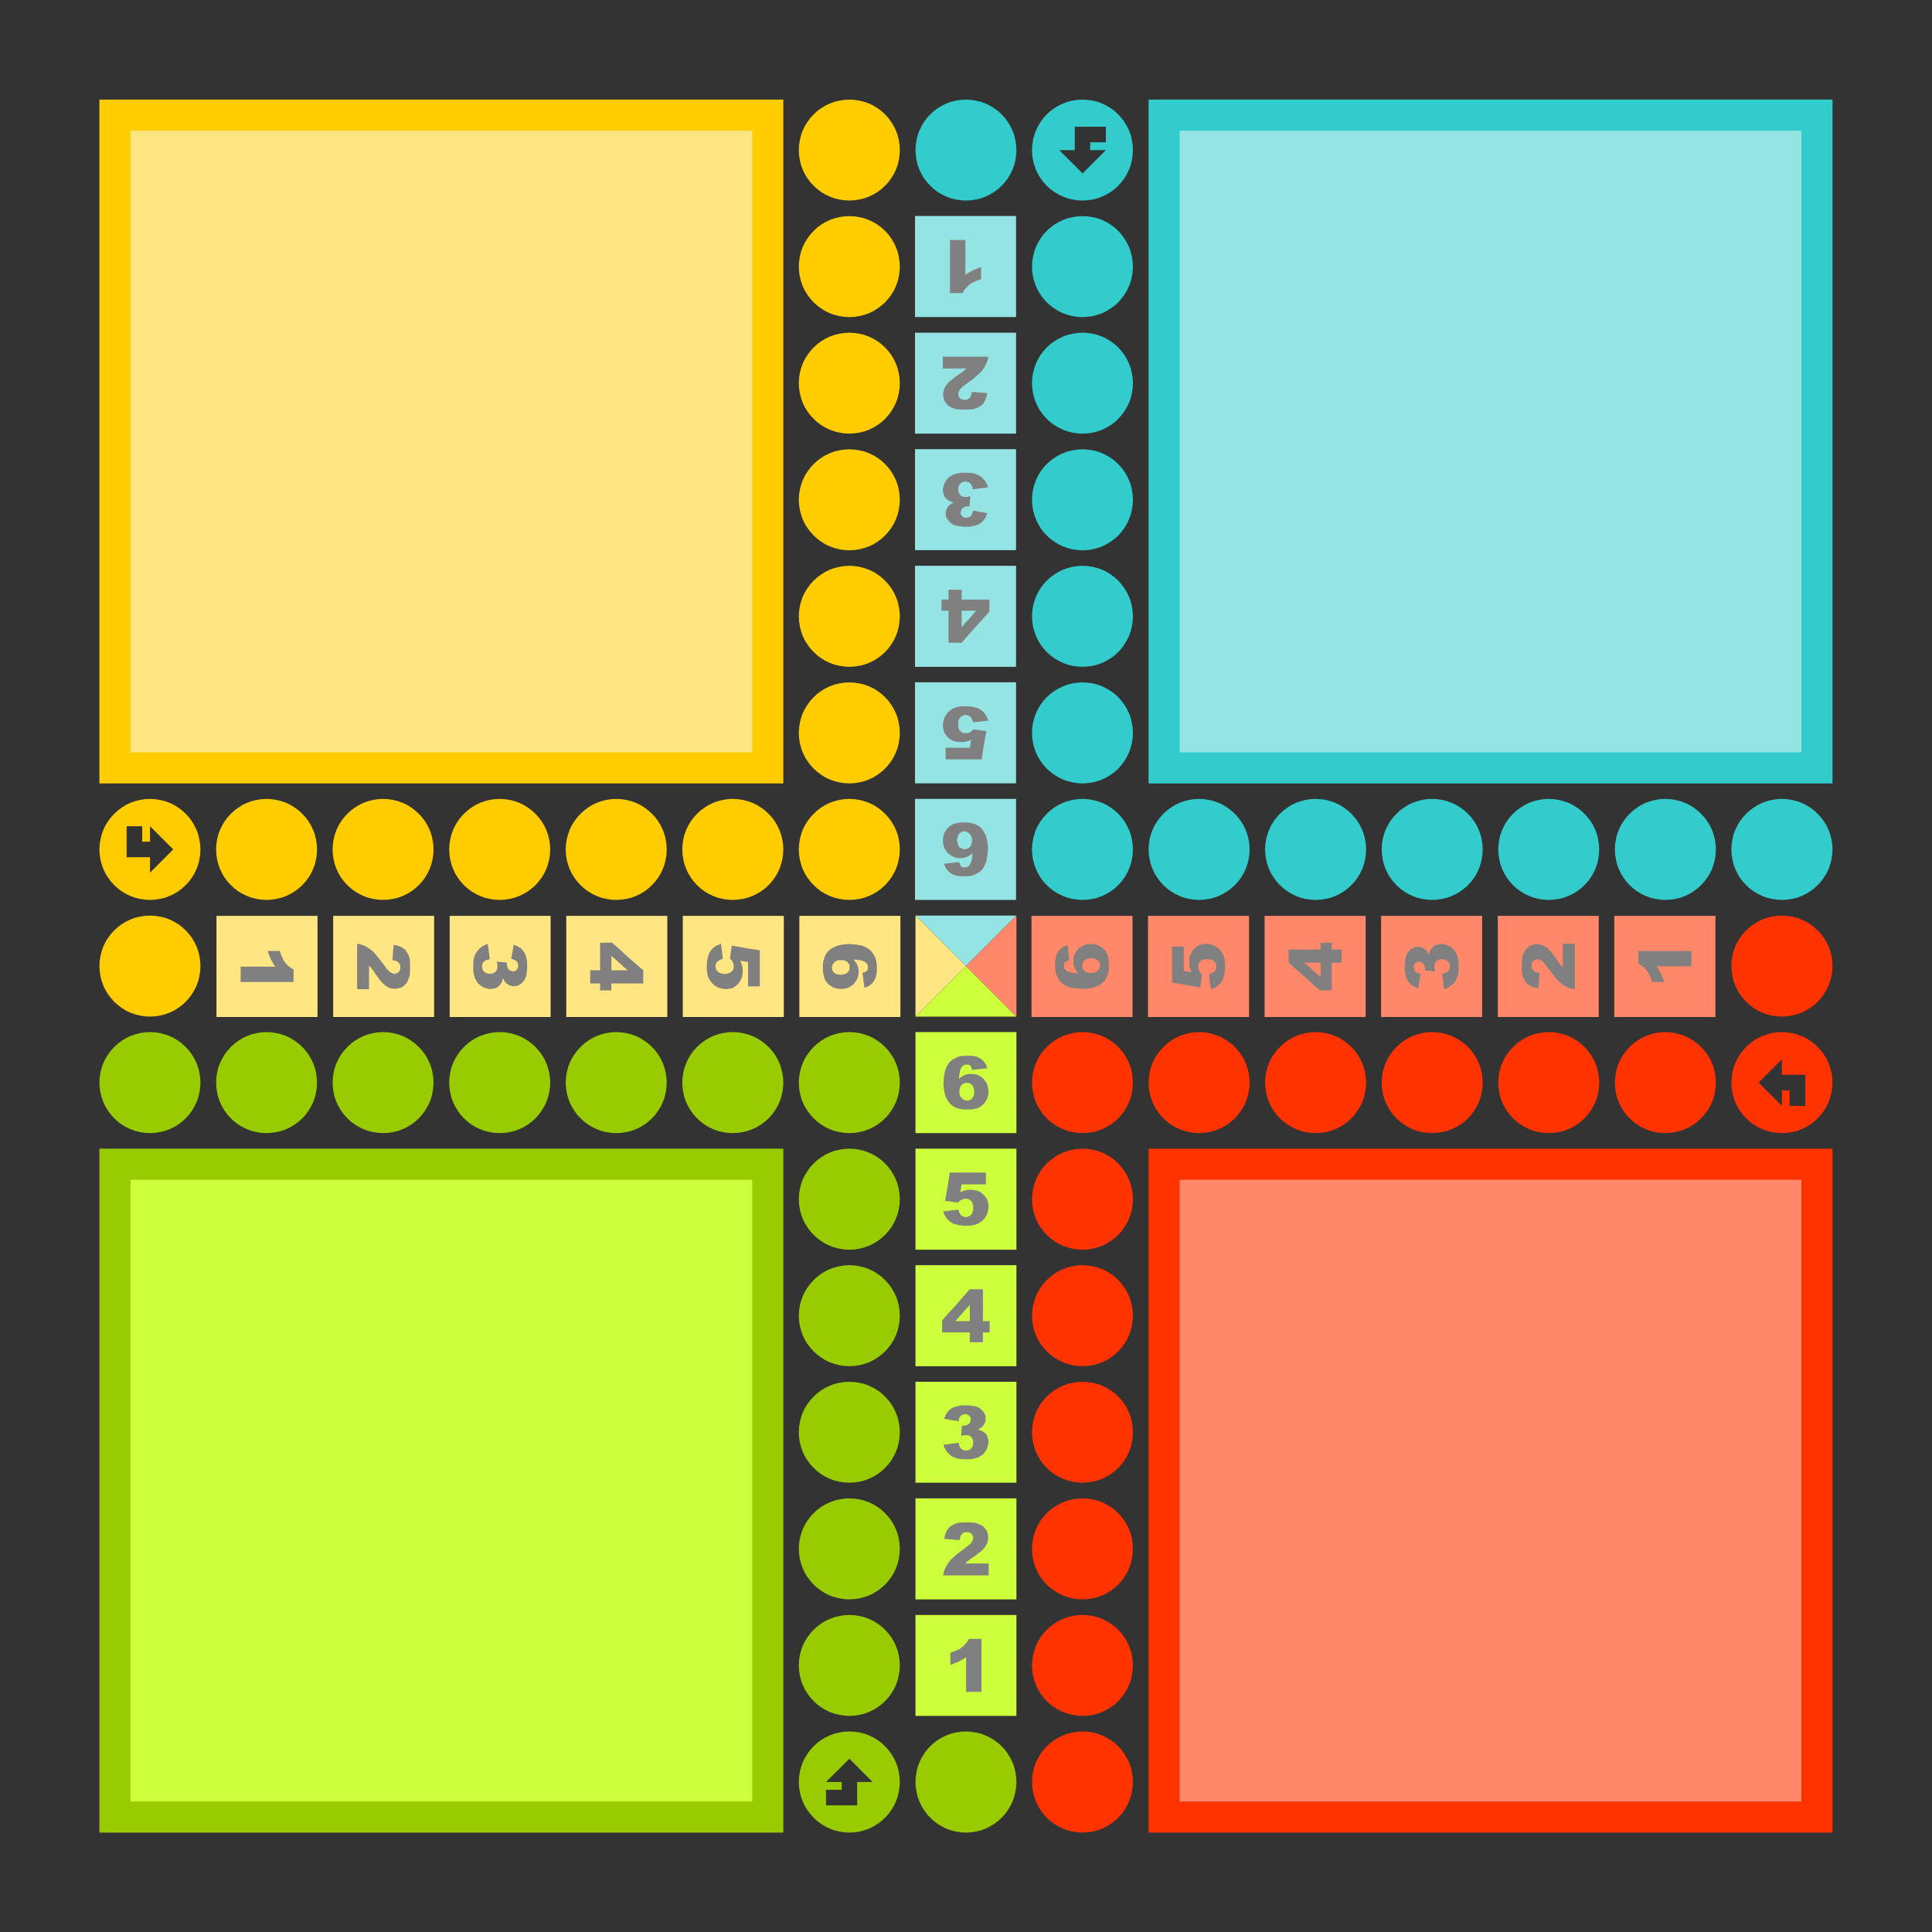 <?xml version="1.0" encoding="UTF-8"?>
<!DOCTYPE svg PUBLIC "-//W3C//DTD SVG 1.1//EN" "http://www.w3.org/Graphics/SVG/1.1/DTD/svg11.dtd"><svg version="1.1" viewBox="0 0 20000 20000" preserveAspectRatio="xMidYMid" fill-rule="evenodd" xmlns="http://www.w3.org/2000/svg" xmlns:xlink="http://www.w3.org/1999/xlink"><rect x="0" y="0" width="20000" height="20000" fill="#333333" stroke="none"/><g visibility="visible" id="Standard"><desc>Master slide</desc></g><g visibility="visible" id="page1"><desc>Slide</desc><g><desc>Drawing</desc><g><g style="stroke:none;fill:rgb(153,204,0)"><path d="M 4488,11207 L 4485,11154 4477,11102 4465,11052 4447,11004 4425,10958 4399,10915 4369,10875 4335,10838 4298,10804 4258,10774 4215,10747 4169,10725 4121,10708 4071,10695 4019,10687 3966,10684 3913,10687 3861,10695 3810,10708 3762,10725 3717,10747 3674,10774 3633,10804 3596,10838 3562,10875 3532,10915 3506,10958 3484,11004 3466,11052 3454,11102 3446,11154 3443,11207 3446,11260 3454,11312 3466,11363 3484,11411 3506,11456 3532,11499 3562,11540 3596,11577 3633,11611 3674,11641 3717,11667 3762,11689 3810,11707 3861,11719 3913,11727 3966,11730 4019,11727 4071,11719 4121,11707 4169,11689 4215,11667 4258,11641 4298,11611 4335,11577 4369,11540 4399,11499 4425,11456 4447,11411 4465,11363 4477,11312 4485,11260 4488,11207 Z"/></g><g/></g></g><g><desc>Drawing</desc><g><g style="stroke:none;fill:rgb(153,204,0)"><path d="M 3282,11207 L 3279,11154 3271,11102 3259,11052 3241,11004 3219,10958 3193,10915 3163,10875 3129,10838 3092,10804 3051,10774 3008,10747 2963,10725 2915,10708 2864,10695 2812,10687 2759,10684 2706,10687 2654,10695 2604,10708 2556,10725 2510,10747 2467,10774 2427,10804 2390,10838 2356,10875 2326,10915 2300,10958 2278,11004 2260,11052 2248,11102 2240,11154 2237,11207 2240,11260 2248,11312 2260,11363 2278,11411 2300,11456 2326,11499 2356,11540 2390,11577 2427,11611 2467,11641 2510,11667 2556,11689 2604,11707 2654,11719 2706,11727 2759,11730 2812,11727 2864,11719 2915,11707 2963,11689 3008,11667 3051,11641 3092,11611 3129,11577 3163,11540 3193,11499 3219,11456 3241,11411 3259,11363 3271,11312 3279,11260 3282,11207 Z"/></g><g/></g></g><g><desc>Drawing</desc><g><g style="stroke:none;fill:rgb(153,204,0)"><path d="M 2075,11207 L 2072,11154 2064,11102 2052,11052 2034,11004 2012,10958 1986,10915 1956,10875 1922,10838 1885,10804 1845,10774 1802,10747 1756,10725 1708,10708 1658,10695 1606,10687 1553,10684 1499,10687 1448,10695 1397,10708 1349,10725 1303,10747 1260,10774 1220,10804 1183,10838 1149,10875 1119,10915 1092,10958 1070,11004 1053,11052 1040,11102 1032,11154 1029,11207 1032,11260 1040,11312 1053,11363 1070,11411 1092,11456 1119,11499 1149,11540 1183,11577 1220,11611 1260,11641 1303,11667 1349,11689 1397,11707 1448,11719 1499,11727 1553,11730 1606,11727 1658,11719 1708,11707 1756,11689 1802,11667 1845,11641 1885,11611 1922,11577 1956,11540 1986,11499 2012,11456 2034,11411 2052,11363 2064,11312 2072,11260 2075,11207 Z"/></g><g/></g></g><g><desc>Drawing</desc><g><g style="stroke:none;fill:rgb(255,204,0)"><path d="M 2075,10001 L 2072,9947 2064,9895 2052,9845 2034,9797 2012,9751 1986,9708 1956,9668 1922,9631 1885,9597 1845,9567 1802,9541 1756,9519 1708,9501 1658,9489 1606,9481 1553,9478 1499,9481 1448,9489 1397,9501 1349,9519 1303,9541 1260,9567 1220,9597 1183,9631 1149,9668 1119,9708 1092,9751 1070,9797 1053,9845 1040,9895 1032,9947 1029,10001 1032,10054 1040,10106 1053,10156 1070,10204 1092,10250 1119,10293 1149,10333 1183,10371 1220,10404 1260,10434 1303,10461 1349,10483 1397,10500 1448,10513 1499,10521 1553,10524 1606,10521 1658,10513 1708,10500 1756,10483 1802,10461 1845,10434 1885,10404 1922,10371 1956,10333 1986,10293 2012,10250 2034,10204 2052,10156 2064,10106 2072,10054 2075,10001 Z"/></g><g/></g></g><g><desc>Drawing</desc><g><g style="stroke:none;fill:rgb(153,204,0)"><path d="M 8109,11207 L 8106,11154 8098,11102 8085,11052 8068,11004 8046,10958 8020,10915 7990,10875 7956,10838 7919,10804 7878,10774 7835,10747 7789,10725 7741,10708 7691,10695 7639,10687 7585,10684 7532,10687 7480,10695 7430,10708 7382,10725 7336,10747 7293,10774 7253,10804 7216,10838 7182,10875 7152,10915 7126,10958 7104,11004 7086,11052 7074,11102 7066,11154 7063,11207 7066,11260 7074,11312 7086,11363 7104,11411 7126,11456 7152,11499 7182,11540 7216,11577 7253,11611 7293,11641 7336,11667 7382,11689 7430,11707 7480,11719 7532,11727 7585,11730 7639,11727 7691,11719 7741,11707 7789,11689 7835,11667 7878,11641 7919,11611 7956,11577 7990,11540 8020,11499 8046,11456 8068,11411 8085,11363 8098,11312 8106,11260 8109,11207 Z"/></g><g/></g></g><g><desc>Drawing</desc><g><g style="stroke:none;fill:rgb(153,204,0)"><path d="M 6902,11207 L 6899,11154 6891,11102 6879,11052 6861,11004 6839,10958 6813,10915 6783,10875 6749,10838 6712,10804 6672,10774 6629,10747 6583,10725 6535,10708 6485,10695 6433,10687 6379,10684 6326,10687 6274,10695 6224,10708 6176,10725 6130,10747 6087,10774 6047,10804 6010,10838 5976,10875 5946,10915 5919,10958 5897,11004 5880,11052 5867,11102 5859,11154 5856,11207 5859,11260 5867,11312 5880,11363 5897,11411 5919,11456 5946,11499 5976,11540 6010,11577 6047,11611 6087,11641 6130,11667 6176,11689 6224,11707 6274,11719 6326,11727 6379,11730 6433,11727 6485,11719 6535,11707 6583,11689 6629,11667 6672,11641 6712,11611 6749,11577 6783,11540 6813,11499 6839,11456 6861,11411 6879,11363 6891,11312 6899,11260 6902,11207 Z"/></g><g/></g></g><g><desc>Drawing</desc><g><g style="stroke:none;fill:rgb(153,204,0)"><path d="M 5696,11207 L 5693,11154 5685,11102 5672,11052 5655,11004 5633,10958 5606,10915 5576,10875 5543,10838 5505,10804 5465,10774 5422,10747 5376,10725 5328,10708 5278,10695 5226,10687 5173,10684 5119,10687 5067,10695 5017,10708 4969,10725 4923,10747 4880,10774 4840,10804 4803,10838 4769,10875 4739,10915 4713,10958 4691,11004 4673,11052 4661,11102 4653,11154 4650,11207 4653,11260 4661,11312 4673,11363 4691,11411 4713,11456 4739,11499 4769,11540 4803,11577 4840,11611 4880,11641 4923,11667 4969,11689 5017,11707 5067,11719 5119,11727 5173,11730 5226,11727 5278,11719 5328,11707 5376,11689 5422,11667 5465,11641 5505,11611 5543,11577 5576,11540 5606,11499 5633,11456 5655,11411 5672,11363 5685,11312 5693,11260 5696,11207 Z"/></g><g/></g></g><g><desc>Drawing</desc><g><g style="stroke:none;fill:rgb(153,204,0)"><path d="M 9315,11207 L 9312,11154 9304,11102 9292,11052 9274,11004 9252,10958 9226,10915 9196,10875 9162,10838 9125,10804 9085,10774 9042,10747 8996,10725 8948,10708 8898,10695 8846,10687 8793,10684 8739,10687 8688,10695 8637,10708 8589,10725 8543,10747 8500,10774 8460,10804 8423,10838 8389,10875 8359,10915 8332,10958 8310,11004 8293,11052 8280,11102 8272,11154 8269,11207 8272,11260 8280,11312 8293,11363 8310,11411 8332,11456 8359,11499 8389,11540 8423,11577 8460,11611 8500,11641 8543,11667 8589,11689 8637,11707 8688,11719 8739,11727 8793,11730 8846,11727 8898,11719 8948,11707 8996,11689 9042,11667 9085,11641 9125,11611 9162,11577 9196,11540 9226,11499 9252,11456 9274,11411 9292,11363 9304,11312 9312,11260 9315,11207 Z"/></g><g/></g></g><g><desc>Drawing</desc><g><g style="stroke:none;fill:rgb(255,204,0)"><path d="M 4488,8793 L 4485,8740 4477,8688 4465,8638 4447,8590 4425,8544 4399,8501 4369,8461 4335,8424 4298,8390 4258,8360 4215,8333 4169,8311 4121,8294 4071,8281 4019,8273 3966,8270 3913,8273 3861,8281 3810,8294 3762,8311 3717,8333 3674,8360 3633,8390 3596,8424 3562,8461 3532,8501 3506,8544 3484,8590 3466,8638 3454,8688 3446,8740 3443,8793 3446,8847 3454,8899 3466,8949 3484,8997 3506,9043 3532,9086 3562,9126 3596,9163 3633,9197 3674,9227 3717,9253 3762,9275 3810,9293 3861,9305 3913,9313 3966,9316 4019,9313 4071,9305 4121,9293 4169,9275 4215,9253 4258,9227 4298,9197 4335,9163 4369,9126 4399,9086 4425,9043 4447,8997 4465,8949 4477,8899 4485,8847 4488,8793 Z"/></g><g/></g></g><g><desc>Drawing</desc><g><g style="stroke:none;fill:rgb(255,204,0)"><path d="M 3282,8793 L 3279,8740 3271,8688 3259,8638 3241,8590 3219,8544 3193,8501 3163,8461 3129,8424 3092,8390 3051,8360 3008,8333 2963,8311 2915,8294 2864,8281 2812,8273 2759,8270 2706,8273 2654,8281 2604,8294 2556,8311 2510,8333 2467,8360 2427,8390 2390,8424 2356,8461 2326,8501 2300,8544 2278,8590 2260,8638 2248,8688 2240,8740 2237,8793 2240,8847 2248,8899 2260,8949 2278,8997 2300,9043 2326,9086 2356,9126 2390,9163 2427,9197 2467,9227 2510,9253 2556,9275 2604,9293 2654,9305 2706,9313 2759,9316 2812,9313 2864,9305 2915,9293 2963,9275 3008,9253 3051,9227 3092,9197 3129,9163 3163,9126 3193,9086 3219,9043 3241,8997 3259,8949 3271,8899 3279,8847 3282,8793 Z"/></g><g/></g></g><g><desc>Drawing</desc><g><g style="stroke:none;fill:rgb(255,204,0)"><path d="M 8109,8793 L 8106,8740 8098,8688 8085,8638 8068,8590 8046,8544 8020,8501 7990,8461 7956,8424 7919,8390 7878,8360 7835,8333 7789,8311 7741,8294 7691,8281 7639,8273 7585,8270 7532,8273 7480,8281 7430,8294 7382,8311 7336,8333 7293,8360 7253,8390 7216,8424 7182,8461 7152,8501 7126,8544 7104,8590 7086,8638 7074,8688 7066,8740 7063,8793 7066,8847 7074,8899 7086,8949 7104,8997 7126,9043 7152,9086 7182,9126 7216,9163 7253,9197 7293,9227 7336,9253 7382,9275 7430,9293 7480,9305 7532,9313 7585,9316 7639,9313 7691,9305 7741,9293 7789,9275 7835,9253 7878,9227 7919,9197 7956,9163 7990,9126 8020,9086 8046,9043 8068,8997 8085,8949 8098,8899 8106,8847 8109,8793 Z"/></g><g/></g></g><g><desc>Drawing</desc><g><g style="stroke:none;fill:rgb(255,204,0)"><path d="M 6902,8793 L 6899,8740 6891,8688 6879,8638 6861,8590 6839,8544 6813,8501 6783,8461 6749,8424 6712,8390 6672,8360 6629,8333 6583,8311 6535,8294 6485,8281 6433,8273 6379,8270 6326,8273 6274,8281 6224,8294 6176,8311 6130,8333 6087,8360 6047,8390 6010,8424 5976,8461 5946,8501 5919,8544 5897,8590 5880,8638 5867,8688 5859,8740 5856,8793 5859,8847 5867,8899 5880,8949 5897,8997 5919,9043 5946,9086 5976,9126 6010,9163 6047,9197 6087,9227 6130,9253 6176,9275 6224,9293 6274,9305 6326,9313 6379,9316 6433,9313 6485,9305 6535,9293 6583,9275 6629,9253 6672,9227 6712,9197 6749,9163 6783,9126 6813,9086 6839,9043 6861,8997 6879,8949 6891,8899 6899,8847 6902,8793 Z"/></g><g/></g></g><g><desc>Drawing</desc><g><g style="stroke:none;fill:rgb(255,204,0)"><path d="M 5696,8793 L 5693,8740 5685,8688 5672,8638 5655,8590 5633,8544 5606,8501 5576,8461 5543,8424 5505,8390 5465,8360 5422,8333 5376,8311 5328,8294 5278,8281 5226,8273 5173,8270 5119,8273 5067,8281 5017,8294 4969,8311 4923,8333 4880,8360 4840,8390 4803,8424 4769,8461 4739,8501 4713,8544 4691,8590 4673,8638 4661,8688 4653,8740 4650,8793 4653,8847 4661,8899 4673,8949 4691,8997 4713,9043 4739,9086 4769,9126 4803,9163 4840,9197 4880,9227 4923,9253 4969,9275 5017,9293 5067,9305 5119,9313 5173,9316 5226,9313 5278,9305 5328,9293 5376,9275 5422,9253 5465,9227 5505,9197 5543,9163 5576,9126 5606,9086 5633,9043 5655,8997 5672,8949 5685,8899 5693,8847 5696,8793 Z"/></g><g/></g></g><g><desc>Drawing</desc><g><g style="stroke:none;fill:rgb(255,204,0)"><path d="M 9315,8793 L 9312,8740 9304,8688 9292,8638 9274,8590 9252,8544 9226,8501 9196,8461 9162,8424 9125,8390 9085,8360 9042,8333 8996,8311 8948,8294 8898,8281 8846,8273 8793,8270 8739,8273 8688,8281 8637,8294 8589,8311 8543,8333 8500,8360 8460,8390 8423,8424 8389,8461 8359,8501 8332,8544 8310,8590 8293,8638 8280,8688 8272,8740 8269,8793 8272,8847 8280,8899 8293,8949 8310,8997 8332,9043 8359,9086 8389,9126 8423,9163 8460,9197 8500,9227 8543,9253 8589,9275 8637,9293 8688,9305 8739,9313 8793,9316 8846,9313 8898,9305 8948,9293 8996,9275 9042,9253 9085,9227 9125,9197 9162,9163 9196,9126 9226,9086 9252,9043 9274,8997 9292,8949 9304,8899 9312,8847 9315,8793 Z"/></g><g/></g></g><g><desc>Drawing</desc><g><g style="stroke:none;fill:rgb(255,204,0)"><path d="M 9315,7587 L 9312,7534 9304,7482 9292,7431 9274,7383 9252,7338 9226,7295 9196,7254 9162,7217 9125,7183 9085,7153 9042,7127 8996,7105 8948,7087 8898,7075 8846,7067 8793,7064 8739,7067 8688,7075 8637,7087 8589,7105 8543,7127 8500,7153 8460,7183 8423,7217 8389,7254 8359,7295 8332,7338 8310,7383 8293,7431 8280,7482 8272,7534 8269,7587 8272,7640 8280,7692 8293,7742 8310,7790 8332,7836 8359,7879 8389,7919 8423,7957 8460,7990 8500,8020 8543,8047 8589,8069 8637,8086 8688,8099 8739,8107 8793,8110 8846,8107 8898,8099 8948,8086 8996,8069 9042,8047 9085,8020 9125,7990 9162,7957 9196,7919 9226,7879 9252,7836 9274,7790 9292,7742 9304,7692 9312,7640 9315,7587 Z"/></g><g/></g></g><g><desc>Drawing</desc><g><g style="stroke:none;fill:rgb(255,204,0)"><path d="M 9315,6380 L 9312,6327 9304,6275 9292,6225 9274,6177 9252,6131 9226,6088 9196,6048 9162,6011 9125,5977 9085,5947 9042,5920 8996,5898 8948,5881 8898,5868 8846,5860 8793,5857 8739,5860 8688,5868 8637,5881 8589,5898 8543,5920 8500,5947 8460,5977 8423,6011 8389,6048 8359,6088 8332,6131 8310,6177 8293,6225 8280,6275 8272,6327 8269,6380 8272,6433 8280,6485 8293,6536 8310,6584 8332,6629 8359,6672 8389,6713 8423,6750 8460,6784 8500,6814 8543,6840 8589,6862 8637,6880 8688,6892 8739,6900 8793,6903 8846,6900 8898,6892 8948,6880 8996,6862 9042,6840 9085,6814 9125,6784 9162,6750 9196,6713 9226,6672 9252,6629 9274,6584 9292,6536 9304,6485 9312,6433 9315,6380 Z"/></g><g/></g></g><g><desc>Drawing</desc><g><g style="stroke:none;fill:rgb(255,204,0)"><path d="M 9315,5174 L 9312,5120 9304,5068 9292,5018 9274,4970 9252,4924 9226,4881 9196,4841 9162,4804 9125,4770 9085,4740 9042,4714 8996,4692 8948,4674 8898,4662 8846,4654 8793,4651 8739,4654 8688,4662 8637,4674 8589,4692 8543,4714 8500,4740 8460,4770 8423,4804 8389,4841 8359,4881 8332,4924 8310,4970 8293,5018 8280,5068 8272,5120 8269,5174 8272,5227 8280,5279 8293,5329 8310,5377 8332,5423 8359,5466 8389,5506 8423,5544 8460,5577 8500,5607 8543,5634 8589,5656 8637,5673 8688,5686 8739,5694 8793,5697 8846,5694 8898,5686 8948,5673 8996,5656 9042,5634 9085,5607 9125,5577 9162,5544 9196,5506 9226,5466 9252,5423 9274,5377 9292,5329 9304,5279 9312,5227 9315,5174 Z"/></g><g/></g></g><g><desc>Drawing</desc><g><g style="stroke:none;fill:rgb(255,204,0)"><path d="M 9315,3966 L 9312,3913 9304,3861 9292,3811 9274,3763 9252,3717 9226,3674 9196,3634 9162,3597 9125,3563 9085,3533 9042,3507 8996,3485 8948,3467 8898,3455 8846,3447 8793,3444 8739,3447 8688,3455 8637,3467 8589,3485 8543,3507 8500,3533 8460,3563 8423,3597 8389,3634 8359,3674 8332,3717 8310,3763 8293,3811 8280,3861 8272,3913 8269,3966 8272,4020 8280,4072 8293,4122 8310,4170 8332,4216 8359,4259 8389,4299 8423,4336 8460,4370 8500,4400 8543,4426 8589,4448 8637,4466 8688,4478 8739,4486 8793,4489 8846,4486 8898,4478 8948,4466 8996,4448 9042,4426 9085,4400 9125,4370 9162,4336 9196,4299 9226,4259 9252,4216 9274,4170 9292,4122 9304,4072 9312,4020 9315,3966 Z"/></g><g/></g></g><g><desc>Drawing</desc><g><g style="stroke:none;fill:rgb(255,204,0)"><path d="M 9315,2760 L 9312,2707 9304,2655 9292,2604 9274,2556 9252,2511 9226,2468 9196,2427 9162,2390 9125,2356 9085,2326 9042,2300 8996,2278 8948,2260 8898,2248 8846,2240 8793,2237 8739,2240 8688,2248 8637,2260 8589,2278 8543,2300 8500,2326 8460,2356 8423,2390 8389,2427 8359,2468 8332,2511 8310,2556 8293,2604 8280,2655 8272,2707 8269,2760 8272,2813 8280,2865 8293,2915 8310,2963 8332,3009 8359,3052 8389,3092 8423,3130 8460,3163 8500,3193 8543,3220 8589,3242 8637,3259 8688,3272 8739,3280 8793,3283 8846,3280 8898,3272 8948,3259 8996,3242 9042,3220 9085,3193 9125,3163 9162,3130 9196,3092 9226,3052 9252,3009 9274,2963 9292,2915 9304,2865 9312,2813 9315,2760 Z"/></g><g/></g></g><g><desc>Drawing</desc><g><g style="stroke:none;fill:rgb(255,204,0)"><path d="M 9315,1554 L 9312,1501 9304,1449 9292,1398 9274,1350 9252,1305 9226,1262 9196,1221 9162,1184 9125,1150 9085,1120 9042,1094 8996,1072 8948,1054 8898,1042 8846,1034 8793,1031 8739,1034 8688,1042 8637,1054 8589,1072 8543,1094 8500,1120 8460,1150 8423,1184 8389,1221 8359,1262 8332,1305 8310,1350 8293,1398 8280,1449 8272,1501 8269,1554 8272,1607 8280,1659 8293,1709 8310,1757 8332,1803 8359,1846 8389,1886 8423,1923 8460,1957 8500,1987 8543,2013 8589,2035 8637,2053 8688,2065 8739,2073 8793,2076 8846,2073 8898,2065 8948,2053 8996,2035 9042,2013 9085,1987 9125,1957 9162,1923 9196,1886 9226,1846 9252,1803 9274,1757 9292,1709 9304,1659 9312,1607 9315,1554 Z"/></g><g/></g></g><g><desc>Drawing</desc><g><g style="stroke:none;fill:rgb(51,204,204)"><path d="M 10522,1554 L 10519,1501 10511,1449 10499,1398 10481,1350 10459,1305 10433,1262 10403,1221 10369,1184 10332,1150 10291,1120 10248,1094 10203,1072 10155,1054 10104,1042 10052,1034 9999,1031 9946,1034 9894,1042 9844,1054 9796,1072 9750,1094 9707,1120 9667,1150 9630,1184 9596,1221 9566,1262 9540,1305 9518,1350 9500,1398 9488,1449 9480,1501 9477,1554 9480,1607 9488,1659 9500,1709 9518,1757 9540,1803 9566,1846 9596,1886 9630,1923 9667,1957 9707,1987 9750,2013 9796,2035 9844,2053 9894,2065 9946,2073 9999,2076 10052,2073 10104,2065 10155,2053 10203,2035 10248,2013 10291,1987 10332,1957 10369,1923 10403,1886 10433,1846 10459,1803 10481,1757 10499,1709 10511,1659 10519,1607 10522,1554 Z"/></g><g/></g></g><g><desc>Drawing</desc><g><g style="stroke:none;fill:rgb(153,204,0)"><path d="M 9315,17240 L 9312,17187 9304,17135 9292,17085 9274,17037 9252,16991 9226,16948 9196,16908 9162,16871 9125,16837 9085,16807 9042,16781 8996,16759 8948,16741 8898,16729 8846,16721 8793,16718 8739,16721 8688,16729 8637,16741 8589,16759 8543,16781 8500,16807 8460,16837 8423,16871 8389,16908 8359,16948 8332,16991 8310,17037 8293,17085 8280,17135 8272,17187 8269,17240 8272,17293 8280,17345 8293,17396 8310,17444 8332,17489 8359,17532 8389,17573 8423,17610 8460,17644 8500,17674 8543,17700 8589,17722 8637,17740 8688,17752 8739,17760 8793,17763 8846,17760 8898,17752 8948,17740 8996,17722 9042,17700 9085,17674 9125,17644 9162,17610 9196,17573 9226,17532 9252,17489 9274,17444 9292,17396 9304,17345 9312,17293 9315,17240 Z"/></g><g/></g></g><g><desc>Drawing</desc><g><g style="stroke:none;fill:rgb(153,204,0)"><path d="M 9315,16034 L 9312,15980 9304,15928 9292,15878 9274,15830 9252,15784 9226,15741 9196,15701 9162,15664 9125,15630 9085,15600 9042,15574 8996,15552 8948,15534 8898,15522 8846,15514 8793,15511 8739,15514 8688,15522 8637,15534 8589,15552 8543,15574 8500,15600 8460,15630 8423,15664 8389,15701 8359,15741 8332,15784 8310,15830 8293,15878 8280,15928 8272,15980 8269,16034 8272,16087 8280,16139 8293,16189 8310,16237 8332,16283 8359,16326 8389,16366 8423,16404 8460,16437 8500,16467 8543,16494 8589,16516 8637,16533 8688,16546 8739,16554 8793,16557 8846,16554 8898,16546 8948,16533 8996,16516 9042,16494 9085,16467 9125,16437 9162,16404 9196,16366 9226,16326 9252,16283 9274,16237 9292,16189 9304,16139 9312,16087 9315,16034 Z"/></g><g/></g></g><g><desc>Drawing</desc><g><g style="stroke:none;fill:rgb(153,204,0)"><path d="M 9315,14826 L 9312,14773 9304,14721 9292,14671 9274,14623 9252,14577 9226,14534 9196,14494 9162,14457 9125,14423 9085,14393 9042,14367 8996,14345 8948,14327 8898,14315 8846,14307 8793,14304 8739,14307 8688,14315 8637,14327 8589,14345 8543,14367 8500,14393 8460,14423 8423,14457 8389,14494 8359,14534 8332,14577 8310,14623 8293,14671 8280,14721 8272,14773 8269,14826 8272,14880 8280,14932 8293,14982 8310,15030 8332,15076 8359,15119 8389,15159 8423,15196 8460,15230 8500,15260 8543,15286 8589,15308 8637,15326 8688,15338 8739,15346 8793,15349 8846,15346 8898,15338 8948,15326 8996,15308 9042,15286 9085,15260 9125,15230 9162,15196 9196,15159 9226,15119 9252,15076 9274,15030 9292,14982 9304,14932 9312,14880 9315,14826 Z"/></g><g/></g></g><g><desc>Drawing</desc><g><g style="stroke:none;fill:rgb(153,204,0)"><path d="M 9315,13620 L 9312,13567 9304,13515 9292,13465 9274,13417 9252,13371 9226,13328 9196,13288 9162,13251 9125,13217 9085,13187 9042,13160 8996,13138 8948,13121 8898,13108 8846,13100 8793,13097 8739,13100 8688,13108 8637,13121 8589,13138 8543,13160 8500,13187 8460,13217 8423,13251 8389,13288 8359,13328 8332,13371 8310,13417 8293,13465 8280,13515 8272,13567 8269,13620 8272,13673 8280,13725 8293,13775 8310,13823 8332,13869 8359,13912 8389,13952 8423,13990 8460,14023 8500,14053 8543,14080 8589,14102 8637,14119 8688,14132 8739,14140 8793,14143 8846,14140 8898,14132 8948,14119 8996,14102 9042,14080 9085,14053 9125,14023 9162,13990 9196,13952 9226,13912 9252,13869 9274,13823 9292,13775 9304,13725 9312,13673 9315,13620 Z"/></g><g/></g></g><g><desc>Drawing</desc><g><g style="stroke:none;fill:rgb(153,204,0)"><path d="M 9315,12414 L 9312,12361 9304,12309 9292,12258 9274,12210 9252,12165 9226,12122 9196,12081 9162,12044 9125,12010 9085,11980 9042,11954 8996,11932 8948,11914 8898,11902 8846,11894 8793,11891 8739,11894 8688,11902 8637,11914 8589,11932 8543,11954 8500,11980 8460,12010 8423,12044 8389,12081 8359,12122 8332,12165 8310,12210 8293,12258 8280,12309 8272,12361 8269,12414 8272,12467 8280,12519 8293,12569 8310,12617 8332,12663 8359,12706 8389,12746 8423,12784 8460,12817 8500,12847 8543,12874 8589,12896 8637,12913 8688,12926 8739,12934 8793,12937 8846,12934 8898,12926 8948,12913 8996,12896 9042,12874 9085,12847 9125,12817 9162,12784 9196,12746 9226,12706 9252,12663 9274,12617 9292,12569 9304,12519 9312,12467 9315,12414 Z"/></g><g/></g></g><g><desc>Drawing</desc><g><g style="stroke:none;fill:rgb(153,204,0)"><path d="M 10522,18447 L 10519,18394 10511,18342 10499,18291 10481,18243 10459,18198 10433,18155 10403,18114 10369,18077 10332,18043 10291,18013 10248,17987 10203,17965 10155,17947 10104,17935 10052,17927 9999,17924 9946,17927 9894,17935 9844,17947 9796,17965 9750,17987 9707,18013 9667,18043 9630,18077 9596,18114 9566,18155 9540,18198 9518,18243 9500,18291 9488,18342 9480,18394 9477,18447 9480,18500 9488,18552 9500,18602 9518,18650 9540,18696 9566,18739 9596,18780 9630,18817 9667,18851 9707,18881 9750,18907 9796,18930 9844,18947 9894,18960 9946,18968 9999,18971 10052,18968 10104,18960 10155,18947 10203,18930 10248,18907 10291,18881 10332,18851 10369,18817 10403,18780 10433,18739 10459,18696 10481,18650 10499,18602 10511,18552 10519,18500 10522,18447 Z"/></g><g/></g></g><g><desc>Drawing</desc><g><g style="stroke:none;fill:rgb(255,51,0)"><path d="M 11728,11207 L 11725,11154 11717,11102 11705,11052 11687,11004 11665,10958 11639,10915 11609,10875 11576,10838 11539,10804 11498,10774 11455,10747 11410,10725 11362,10708 11312,10695 11260,10687 11207,10684 11153,10687 11101,10695 11051,10708 11003,10725 10957,10747 10914,10774 10873,10804 10836,10838 10802,10875 10772,10915 10746,10958 10724,11004 10707,11052 10694,11102 10686,11154 10683,11207 10686,11260 10694,11312 10707,11363 10724,11411 10746,11456 10772,11499 10802,11540 10836,11577 10873,11611 10914,11641 10957,11667 11003,11689 11051,11707 11101,11719 11153,11727 11207,11730 11260,11727 11312,11719 11362,11707 11410,11689 11455,11667 11498,11641 11539,11611 11576,11577 11609,11540 11639,11499 11665,11456 11687,11411 11705,11363 11717,11312 11725,11260 11728,11207 Z"/></g><g/></g></g><g><desc>Drawing</desc><g><g style="stroke:none;fill:rgb(255,51,0)"><path d="M 11728,18447 L 11725,18394 11717,18342 11705,18291 11687,18243 11665,18198 11639,18155 11609,18114 11576,18077 11539,18043 11498,18013 11455,17987 11410,17965 11362,17947 11312,17935 11260,17927 11207,17924 11153,17927 11101,17935 11051,17947 11003,17965 10957,17987 10914,18013 10873,18043 10836,18077 10802,18114 10772,18155 10746,18198 10724,18243 10707,18291 10694,18342 10686,18394 10683,18447 10686,18500 10694,18552 10707,18602 10724,18650 10746,18696 10772,18739 10802,18780 10836,18817 10873,18851 10914,18881 10957,18907 11003,18930 11051,18947 11101,18960 11153,18968 11207,18971 11260,18968 11312,18960 11362,18947 11410,18930 11455,18907 11498,18881 11539,18851 11576,18817 11609,18780 11639,18739 11665,18696 11687,18650 11705,18602 11717,18552 11725,18500 11728,18447 Z"/></g><g/></g></g><g><desc>Drawing</desc><g><g style="stroke:none;fill:rgb(255,51,0)"><path d="M 11728,17240 L 11725,17187 11717,17135 11705,17085 11687,17037 11665,16991 11639,16948 11609,16908 11576,16871 11539,16837 11498,16807 11455,16781 11410,16759 11362,16741 11312,16729 11260,16721 11207,16718 11153,16721 11101,16729 11051,16741 11003,16759 10957,16781 10914,16807 10873,16837 10836,16871 10802,16908 10772,16948 10746,16991 10724,17037 10707,17085 10694,17135 10686,17187 10683,17240 10686,17293 10694,17345 10707,17396 10724,17444 10746,17489 10772,17532 10802,17573 10836,17610 10873,17644 10914,17674 10957,17700 11003,17722 11051,17740 11101,17752 11153,17760 11207,17763 11260,17760 11312,17752 11362,17740 11410,17722 11455,17700 11498,17674 11539,17644 11576,17610 11609,17573 11639,17532 11665,17489 11687,17444 11705,17396 11717,17345 11725,17293 11728,17240 Z"/></g><g/></g></g><g><desc>Drawing</desc><g><g style="stroke:none;fill:rgb(255,51,0)"><path d="M 11728,16034 L 11725,15980 11717,15928 11705,15878 11687,15830 11665,15784 11639,15741 11609,15701 11576,15664 11539,15630 11498,15600 11455,15574 11410,15552 11362,15534 11312,15522 11260,15514 11207,15511 11153,15514 11101,15522 11051,15534 11003,15552 10957,15574 10914,15600 10873,15630 10836,15664 10802,15701 10772,15741 10746,15784 10724,15830 10707,15878 10694,15928 10686,15980 10683,16034 10686,16087 10694,16139 10707,16189 10724,16237 10746,16283 10772,16326 10802,16366 10836,16404 10873,16437 10914,16467 10957,16494 11003,16516 11051,16533 11101,16546 11153,16554 11207,16557 11260,16554 11312,16546 11362,16533 11410,16516 11455,16494 11498,16467 11539,16437 11576,16404 11609,16366 11639,16326 11665,16283 11687,16237 11705,16189 11717,16139 11725,16087 11728,16034 Z"/></g><g/></g></g><g><desc>Drawing</desc><g><g style="stroke:none;fill:rgb(255,51,0)"><path d="M 11728,14826 L 11725,14773 11717,14721 11705,14671 11687,14623 11665,14577 11639,14534 11609,14494 11576,14457 11539,14423 11498,14393 11455,14367 11410,14345 11362,14327 11312,14315 11260,14307 11207,14304 11153,14307 11101,14315 11051,14327 11003,14345 10957,14367 10914,14393 10873,14423 10836,14457 10802,14494 10772,14534 10746,14577 10724,14623 10707,14671 10694,14721 10686,14773 10683,14826 10686,14880 10694,14932 10707,14982 10724,15030 10746,15076 10772,15119 10802,15159 10836,15196 10873,15230 10914,15260 10957,15286 11003,15308 11051,15326 11101,15338 11153,15346 11207,15349 11260,15346 11312,15338 11362,15326 11410,15308 11455,15286 11498,15260 11539,15230 11576,15196 11609,15159 11639,15119 11665,15076 11687,15030 11705,14982 11717,14932 11725,14880 11728,14826 Z"/></g><g/></g></g><g><desc>Drawing</desc><g><g style="stroke:none;fill:rgb(255,51,0)"><path d="M 11728,13620 L 11725,13567 11717,13515 11705,13465 11687,13417 11665,13371 11639,13328 11609,13288 11576,13251 11539,13217 11498,13187 11455,13160 11410,13138 11362,13121 11312,13108 11260,13100 11207,13097 11153,13100 11101,13108 11051,13121 11003,13138 10957,13160 10914,13187 10873,13217 10836,13251 10802,13288 10772,13328 10746,13371 10724,13417 10707,13465 10694,13515 10686,13567 10683,13620 10686,13673 10694,13725 10707,13775 10724,13823 10746,13869 10772,13912 10802,13952 10836,13990 10873,14023 10914,14053 10957,14080 11003,14102 11051,14119 11101,14132 11153,14140 11207,14143 11260,14140 11312,14132 11362,14119 11410,14102 11455,14080 11498,14053 11539,14023 11576,13990 11609,13952 11639,13912 11665,13869 11687,13823 11705,13775 11717,13725 11725,13673 11728,13620 Z"/></g><g/></g></g><g><desc>Drawing</desc><g><g style="stroke:none;fill:rgb(255,51,0)"><path d="M 11728,12414 L 11725,12361 11717,12309 11705,12258 11687,12210 11665,12165 11639,12122 11609,12081 11576,12044 11539,12010 11498,11980 11455,11954 11410,11932 11362,11914 11312,11902 11260,11894 11207,11891 11153,11894 11101,11902 11051,11914 11003,11932 10957,11954 10914,11980 10873,12010 10836,12044 10802,12081 10772,12122 10746,12165 10724,12210 10707,12258 10694,12309 10686,12361 10683,12414 10686,12467 10694,12519 10707,12569 10724,12617 10746,12663 10772,12706 10802,12746 10836,12784 10873,12817 10914,12847 10957,12874 11003,12896 11051,12913 11101,12926 11153,12934 11207,12937 11260,12934 11312,12926 11362,12913 11410,12896 11455,12874 11498,12847 11539,12817 11576,12784 11609,12746 11639,12706 11665,12663 11687,12617 11705,12569 11717,12519 11725,12467 11728,12414 Z"/></g><g/></g></g><g><desc>Drawing</desc><g><g style="stroke:none;fill:rgb(51,204,204)"><path d="M 11728,8793 L 11725,8740 11717,8688 11705,8638 11687,8590 11665,8544 11639,8501 11609,8461 11576,8424 11539,8390 11498,8360 11455,8333 11410,8311 11362,8294 11312,8281 11260,8273 11207,8270 11153,8273 11101,8281 11051,8294 11003,8311 10957,8333 10914,8360 10873,8390 10836,8424 10802,8461 10772,8501 10746,8544 10724,8590 10707,8638 10694,8688 10686,8740 10683,8793 10686,8847 10694,8899 10707,8949 10724,8997 10746,9043 10772,9086 10802,9126 10836,9163 10873,9197 10914,9227 10957,9253 11003,9275 11051,9293 11101,9305 11153,9313 11207,9316 11260,9313 11312,9305 11362,9293 11410,9275 11455,9253 11498,9227 11539,9197 11576,9163 11609,9126 11639,9086 11665,9043 11687,8997 11705,8949 11717,8899 11725,8847 11728,8793 Z"/></g><g/></g></g><g><desc>Drawing</desc><g><g style="stroke:none;fill:rgb(51,204,204)"><path d="M 11728,7587 L 11725,7534 11717,7482 11705,7431 11687,7383 11665,7338 11639,7295 11609,7254 11576,7217 11539,7183 11498,7153 11455,7127 11410,7105 11362,7087 11312,7075 11260,7067 11207,7064 11153,7067 11101,7075 11051,7087 11003,7105 10957,7127 10914,7153 10873,7183 10836,7217 10802,7254 10772,7295 10746,7338 10724,7383 10707,7431 10694,7482 10686,7534 10683,7587 10686,7640 10694,7692 10707,7742 10724,7790 10746,7836 10772,7879 10802,7919 10836,7957 10873,7990 10914,8020 10957,8047 11003,8069 11051,8086 11101,8099 11153,8107 11207,8110 11260,8107 11312,8099 11362,8086 11410,8069 11455,8047 11498,8020 11539,7990 11576,7957 11609,7919 11639,7879 11665,7836 11687,7790 11705,7742 11717,7692 11725,7640 11728,7587 Z"/></g><g/></g></g><g><desc>Drawing</desc><g><g style="stroke:none;fill:rgb(51,204,204)"><path d="M 11728,6380 L 11725,6327 11717,6275 11705,6225 11687,6177 11665,6131 11639,6088 11609,6048 11576,6011 11539,5977 11498,5947 11455,5920 11410,5898 11362,5881 11312,5868 11260,5860 11207,5857 11153,5860 11101,5868 11051,5881 11003,5898 10957,5920 10914,5947 10873,5977 10836,6011 10802,6048 10772,6088 10746,6131 10724,6177 10707,6225 10694,6275 10686,6327 10683,6380 10686,6433 10694,6485 10707,6536 10724,6584 10746,6629 10772,6672 10802,6713 10836,6750 10873,6784 10914,6814 10957,6840 11003,6862 11051,6880 11101,6892 11153,6900 11207,6903 11260,6900 11312,6892 11362,6880 11410,6862 11455,6840 11498,6814 11539,6784 11576,6750 11609,6713 11639,6672 11665,6629 11687,6584 11705,6536 11717,6485 11725,6433 11728,6380 Z"/></g><g/></g></g><g><desc>Drawing</desc><g><g style="stroke:none;fill:rgb(51,204,204)"><path d="M 11728,5174 L 11725,5120 11717,5068 11705,5018 11687,4970 11665,4924 11639,4881 11609,4841 11576,4804 11539,4770 11498,4740 11455,4714 11410,4692 11362,4674 11312,4662 11260,4654 11207,4651 11153,4654 11101,4662 11051,4674 11003,4692 10957,4714 10914,4740 10873,4770 10836,4804 10802,4841 10772,4881 10746,4924 10724,4970 10707,5018 10694,5068 10686,5120 10683,5174 10686,5227 10694,5279 10707,5329 10724,5377 10746,5423 10772,5466 10802,5506 10836,5544 10873,5577 10914,5607 10957,5634 11003,5656 11051,5673 11101,5686 11153,5694 11207,5697 11260,5694 11312,5686 11362,5673 11410,5656 11455,5634 11498,5607 11539,5577 11576,5544 11609,5506 11639,5466 11665,5423 11687,5377 11705,5329 11717,5279 11725,5227 11728,5174 Z"/></g><g/></g></g><g><desc>Drawing</desc><g><g style="stroke:none;fill:rgb(51,204,204)"><path d="M 11728,3966 L 11725,3913 11717,3861 11705,3811 11687,3763 11665,3717 11639,3674 11609,3634 11576,3597 11539,3563 11498,3533 11455,3507 11410,3485 11362,3467 11312,3455 11260,3447 11207,3444 11153,3447 11101,3455 11051,3467 11003,3485 10957,3507 10914,3533 10873,3563 10836,3597 10802,3634 10772,3674 10746,3717 10724,3763 10707,3811 10694,3861 10686,3913 10683,3966 10686,4020 10694,4072 10707,4122 10724,4170 10746,4216 10772,4259 10802,4299 10836,4336 10873,4370 10914,4400 10957,4426 11003,4448 11051,4466 11101,4478 11153,4486 11207,4489 11260,4486 11312,4478 11362,4466 11410,4448 11455,4426 11498,4400 11539,4370 11576,4336 11609,4299 11639,4259 11665,4216 11687,4170 11705,4122 11717,4072 11725,4020 11728,3966 Z"/></g><g/></g></g><g><desc>Drawing</desc><g><g style="stroke:none;fill:rgb(51,204,204)"><path d="M 11728,2760 L 11725,2707 11717,2655 11705,2604 11687,2556 11665,2511 11639,2468 11609,2427 11576,2390 11539,2356 11498,2326 11455,2300 11410,2278 11362,2260 11312,2248 11260,2240 11207,2237 11153,2240 11101,2248 11051,2260 11003,2278 10957,2300 10914,2326 10873,2356 10836,2390 10802,2427 10772,2468 10746,2511 10724,2556 10707,2604 10694,2655 10686,2707 10683,2760 10686,2813 10694,2865 10707,2915 10724,2963 10746,3009 10772,3052 10802,3092 10836,3130 10873,3163 10914,3193 10957,3220 11003,3242 11051,3259 11101,3272 11153,3280 11207,3283 11260,3280 11312,3272 11362,3259 11410,3242 11455,3220 11498,3193 11539,3163 11576,3130 11609,3092 11639,3052 11665,3009 11687,2963 11705,2915 11717,2865 11725,2813 11728,2760 Z"/></g><g/></g></g><g><desc>Drawing</desc><g><g style="stroke:none;fill:rgb(255,51,0)"><path d="M 15349,11207 L 15346,11154 15338,11102 15325,11052 15308,11004 15286,10958 15260,10915 15230,10875 15196,10838 15159,10804 15118,10774 15075,10747 15029,10725 14981,10708 14931,10695 14879,10687 14825,10684 14772,10687 14720,10695 14670,10708 14622,10725 14576,10747 14533,10774 14493,10804 14456,10838 14422,10875 14392,10915 14366,10958 14344,11004 14326,11052 14314,11102 14306,11154 14303,11207 14306,11260 14314,11312 14326,11363 14344,11411 14366,11456 14392,11499 14422,11540 14456,11577 14493,11611 14533,11641 14576,11667 14622,11689 14670,11707 14720,11719 14772,11727 14825,11730 14879,11727 14931,11719 14981,11707 15029,11689 15075,11667 15118,11641 15159,11611 15196,11577 15230,11540 15260,11499 15286,11456 15308,11411 15325,11363 15338,11312 15346,11260 15349,11207 Z"/></g><g/></g></g><g><desc>Drawing</desc><g><g style="stroke:none;fill:rgb(255,51,0)"><path d="M 14142,11207 L 14139,11154 14131,11102 14119,11052 14101,11004 14079,10958 14053,10915 14023,10875 13989,10838 13952,10804 13912,10774 13869,10747 13823,10725 13775,10708 13725,10695 13673,10687 13619,10684 13566,10687 13514,10695 13464,10708 13416,10725 13370,10747 13327,10774 13287,10804 13250,10838 13216,10875 13186,10915 13159,10958 13137,11004 13120,11052 13107,11102 13099,11154 13096,11207 13099,11260 13107,11312 13120,11363 13137,11411 13159,11456 13186,11499 13216,11540 13250,11577 13287,11611 13327,11641 13370,11667 13416,11689 13464,11707 13514,11719 13566,11727 13619,11730 13673,11727 13725,11719 13775,11707 13823,11689 13869,11667 13912,11641 13952,11611 13989,11577 14023,11540 14053,11499 14079,11456 14101,11411 14119,11363 14131,11312 14139,11260 14142,11207 Z"/></g><g/></g></g><g><desc>Drawing</desc><g><g style="stroke:none;fill:rgb(255,51,0)"><path d="M 12936,11207 L 12933,11154 12925,11102 12912,11052 12895,11004 12873,10958 12846,10915 12816,10875 12783,10838 12745,10804 12705,10774 12662,10747 12616,10725 12568,10708 12518,10695 12466,10687 12413,10684 12360,10687 12308,10695 12258,10708 12210,10725 12164,10747 12121,10774 12081,10804 12044,10838 12010,10875 11980,10915 11953,10958 11931,11004 11914,11052 11901,11102 11893,11154 11890,11207 11893,11260 11901,11312 11914,11363 11931,11411 11953,11456 11980,11499 12010,11540 12044,11577 12081,11611 12121,11641 12164,11667 12210,11689 12258,11707 12308,11719 12360,11727 12413,11730 12466,11727 12518,11719 12568,11707 12616,11689 12662,11667 12705,11641 12745,11611 12783,11577 12816,11540 12846,11499 12873,11456 12895,11411 12912,11363 12925,11312 12933,11260 12936,11207 Z"/></g><g/></g></g><g><desc>Drawing</desc><g><g style="stroke:none;fill:rgb(255,51,0)"><path d="M 18970,10001 L 18967,9947 18959,9895 18946,9845 18929,9797 18907,9751 18880,9708 18850,9668 18816,9631 18779,9597 18739,9567 18696,9541 18650,9519 18602,9501 18551,9489 18500,9481 18446,9478 18393,9481 18341,9489 18290,9501 18242,9519 18197,9541 18154,9567 18113,9597 18076,9631 18042,9668 18012,9708 17986,9751 17964,9797 17946,9845 17934,9895 17926,9947 17923,10001 17926,10054 17934,10106 17946,10156 17964,10204 17986,10250 18012,10293 18042,10333 18076,10371 18113,10404 18154,10434 18197,10461 18242,10483 18290,10500 18341,10513 18393,10521 18446,10524 18500,10521 18551,10513 18602,10500 18650,10483 18696,10461 18739,10434 18779,10404 18816,10371 18850,10333 18880,10293 18907,10250 18929,10204 18946,10156 18959,10106 18967,10054 18970,10001 Z"/></g><g/></g></g><g><desc>Drawing</desc><g><g style="stroke:none;fill:rgb(255,51,0)"><path d="M 17763,11207 L 17760,11154 17752,11102 17739,11052 17722,11004 17700,10958 17673,10915 17643,10875 17609,10838 17572,10804 17532,10774 17489,10747 17443,10725 17395,10708 17344,10695 17293,10687 17239,10684 17186,10687 17134,10695 17084,10708 17036,10725 16990,10747 16947,10774 16907,10804 16870,10838 16836,10875 16806,10915 16780,10958 16758,11004 16740,11052 16728,11102 16720,11154 16717,11207 16720,11260 16728,11312 16740,11363 16758,11411 16780,11456 16806,11499 16836,11540 16870,11577 16907,11611 16947,11641 16990,11667 17036,11689 17084,11707 17134,11719 17186,11727 17239,11730 17293,11727 17344,11719 17395,11707 17443,11689 17489,11667 17532,11641 17572,11611 17609,11577 17643,11540 17673,11499 17700,11456 17722,11411 17739,11363 17752,11312 17760,11260 17763,11207 Z"/></g><g/></g></g><g><desc>Drawing</desc><g><g style="stroke:none;fill:rgb(255,51,0)"><path d="M 16555,11207 L 16552,11154 16544,11102 16532,11052 16514,11004 16492,10958 16466,10915 16436,10875 16402,10838 16365,10804 16325,10774 16282,10747 16236,10725 16188,10708 16138,10695 16086,10687 16033,10684 15980,10687 15928,10695 15877,10708 15829,10725 15784,10747 15741,10774 15700,10804 15663,10838 15629,10875 15599,10915 15573,10958 15551,11004 15533,11052 15521,11102 15513,11154 15510,11207 15513,11260 15521,11312 15533,11363 15551,11411 15573,11456 15599,11499 15629,11540 15663,11577 15700,11611 15741,11641 15784,11667 15829,11689 15877,11707 15928,11719 15980,11727 16033,11730 16086,11727 16138,11719 16188,11707 16236,11689 16282,11667 16325,11641 16365,11611 16402,11577 16436,11540 16466,11499 16492,11456 16514,11411 16532,11363 16544,11312 16552,11260 16555,11207 Z"/></g><g/></g></g><g><desc>Drawing</desc><g><g style="stroke:none;fill:rgb(51,204,204)"><path d="M 15349,8793 L 15346,8740 15338,8688 15325,8638 15308,8590 15286,8544 15260,8501 15230,8461 15196,8424 15159,8390 15118,8360 15075,8333 15029,8311 14981,8294 14931,8281 14879,8273 14825,8270 14772,8273 14720,8281 14670,8294 14622,8311 14576,8333 14533,8360 14493,8390 14456,8424 14422,8461 14392,8501 14366,8544 14344,8590 14326,8638 14314,8688 14306,8740 14303,8793 14306,8847 14314,8899 14326,8949 14344,8997 14366,9043 14392,9086 14422,9126 14456,9163 14493,9197 14533,9227 14576,9253 14622,9275 14670,9293 14720,9305 14772,9313 14825,9316 14879,9313 14931,9305 14981,9293 15029,9275 15075,9253 15118,9227 15159,9197 15196,9163 15230,9126 15260,9086 15286,9043 15308,8997 15325,8949 15338,8899 15346,8847 15349,8793 Z"/></g><g/></g></g><g><desc>Drawing</desc><g><g style="stroke:none;fill:rgb(51,204,204)"><path d="M 14142,8793 L 14139,8740 14131,8688 14119,8638 14101,8590 14079,8544 14053,8501 14023,8461 13989,8424 13952,8390 13912,8360 13869,8333 13823,8311 13775,8294 13725,8281 13673,8273 13619,8270 13566,8273 13514,8281 13464,8294 13416,8311 13370,8333 13327,8360 13287,8390 13250,8424 13216,8461 13186,8501 13159,8544 13137,8590 13120,8638 13107,8688 13099,8740 13096,8793 13099,8847 13107,8899 13120,8949 13137,8997 13159,9043 13186,9086 13216,9126 13250,9163 13287,9197 13327,9227 13370,9253 13416,9275 13464,9293 13514,9305 13566,9313 13619,9316 13673,9313 13725,9305 13775,9293 13823,9275 13869,9253 13912,9227 13952,9197 13989,9163 14023,9126 14053,9086 14079,9043 14101,8997 14119,8949 14131,8899 14139,8847 14142,8793 Z"/></g><g/></g></g><g><desc>Drawing</desc><g><g style="stroke:none;fill:rgb(51,204,204)"><path d="M 12936,8793 L 12933,8740 12925,8688 12912,8638 12895,8590 12873,8544 12846,8501 12816,8461 12783,8424 12745,8390 12705,8360 12662,8333 12616,8311 12568,8294 12518,8281 12466,8273 12413,8270 12360,8273 12308,8281 12258,8294 12210,8311 12164,8333 12121,8360 12081,8390 12044,8424 12010,8461 11980,8501 11953,8544 11931,8590 11914,8638 11901,8688 11893,8740 11890,8793 11893,8847 11901,8899 11914,8949 11931,8997 11953,9043 11980,9086 12010,9126 12044,9163 12081,9197 12121,9227 12164,9253 12210,9275 12258,9293 12308,9305 12360,9313 12413,9316 12466,9313 12518,9305 12568,9293 12616,9275 12662,9253 12705,9227 12745,9197 12783,9163 12816,9126 12846,9086 12873,9043 12895,8997 12912,8949 12925,8899 12933,8847 12936,8793 Z"/></g><g/></g></g><g><desc>Drawing</desc><g><g style="stroke:none;fill:rgb(51,204,204)"><path d="M 18970,8793 L 18967,8740 18959,8688 18946,8638 18929,8590 18907,8544 18880,8501 18850,8461 18816,8424 18779,8390 18739,8360 18696,8333 18650,8311 18602,8294 18551,8281 18500,8273 18446,8270 18393,8273 18341,8281 18290,8294 18242,8311 18197,8333 18154,8360 18113,8390 18076,8424 18042,8461 18012,8501 17986,8544 17964,8590 17946,8638 17934,8688 17926,8740 17923,8793 17926,8847 17934,8899 17946,8949 17964,8997 17986,9043 18012,9086 18042,9126 18076,9163 18113,9197 18154,9227 18197,9253 18242,9275 18290,9293 18341,9305 18393,9313 18446,9316 18500,9313 18551,9305 18602,9293 18650,9275 18696,9253 18739,9227 18779,9197 18816,9163 18850,9126 18880,9086 18907,9043 18929,8997 18946,8949 18959,8899 18967,8847 18970,8793 Z"/></g><g/></g></g><g><desc>Drawing</desc><g><g style="stroke:none;fill:rgb(51,204,204)"><path d="M 17763,8793 L 17760,8740 17752,8688 17739,8638 17722,8590 17700,8544 17673,8501 17643,8461 17609,8424 17572,8390 17532,8360 17489,8333 17443,8311 17395,8294 17344,8281 17293,8273 17239,8270 17186,8273 17134,8281 17084,8294 17036,8311 16990,8333 16947,8360 16907,8390 16870,8424 16836,8461 16806,8501 16780,8544 16758,8590 16740,8638 16728,8688 16720,8740 16717,8793 16720,8847 16728,8899 16740,8949 16758,8997 16780,9043 16806,9086 16836,9126 16870,9163 16907,9197 16947,9227 16990,9253 17036,9275 17084,9293 17134,9305 17186,9313 17239,9316 17293,9313 17344,9305 17395,9293 17443,9275 17489,9253 17532,9227 17572,9197 17609,9163 17643,9126 17673,9086 17700,9043 17722,8997 17739,8949 17752,8899 17760,8847 17763,8793 Z"/></g><g/></g></g><g><desc>Drawing</desc><g><g style="stroke:none;fill:rgb(51,204,204)"><path d="M 16555,8793 L 16552,8740 16544,8688 16532,8638 16514,8590 16492,8544 16466,8501 16436,8461 16402,8424 16365,8390 16325,8360 16282,8333 16236,8311 16188,8294 16138,8281 16086,8273 16033,8270 15980,8273 15928,8281 15877,8294 15829,8311 15784,8333 15741,8360 15700,8390 15663,8424 15629,8461 15599,8501 15573,8544 15551,8590 15533,8638 15521,8688 15513,8740 15510,8793 15513,8847 15521,8899 15533,8949 15551,8997 15573,9043 15599,9086 15629,9126 15663,9163 15700,9197 15741,9227 15784,9253 15829,9275 15877,9293 15928,9305 15980,9313 16033,9316 16086,9313 16138,9305 16188,9293 16236,9275 16282,9253 16325,9227 16365,9197 16402,9163 16436,9126 16466,9086 16492,9043 16514,8997 16532,8949 16544,8899 16552,8847 16555,8793 Z"/></g><g/></g></g><g><desc>Drawing</desc><g><g style="stroke:none;fill:rgb(148,228,228)"><path d="M 10522,9478 L 9477,9478 9999,10001 10522,9478 Z"/></g><g/></g></g><g><desc>Drawing</desc><g><g style="stroke:none;fill:rgb(255,230,130)"><path d="M 9477,10524 L 9999,10001 9477,9478 9477,10524 Z"/></g><g/></g></g><g><desc>Drawing</desc><g><g style="stroke:none;fill:rgb(206,255,60)"><path d="M 10522,10524 L 9999,10001 9477,10524 10522,10524 Z"/></g><g/></g></g><g><desc>Drawing</desc><g><g style="stroke:none;fill:rgb(255,136,106)"><path d="M 10522,10524 L 10522,9478 9999,10001 10522,10524 Z"/></g><g/></g></g><g><desc>Drawing</desc><g><g style="stroke:none;fill:rgb(255,204,0)"><path d="M 1029,1031 L 1029,8110 8109,8110 8109,1031 1029,1031 Z"/></g><g/></g></g><g><desc>Drawing</desc><g><g style="stroke:none;fill:rgb(255,230,130)"><path d="M 1351,1353 L 1351,7788 7787,7788 7787,1353 1351,1353 Z"/></g><g/></g></g><g><desc>Drawing</desc><g><g style="stroke:none;fill:rgb(255,204,0)"><path d="M 2075,8793 L 2075,8793 2072,8740 2064,8688 2052,8638 2034,8590 2012,8544 1986,8501 1956,8461 1922,8424 1885,8390 1845,8360 1802,8333 1756,8311 1708,8294 1658,8281 1606,8273 1553,8270 1499,8273 1448,8281 1397,8294 1349,8311 1303,8333 1260,8360 1220,8390 1183,8424 1149,8461 1119,8501 1092,8544 1070,8590 1053,8638 1040,8688 1032,8740 1029,8793 1032,8847 1040,8899 1053,8949 1070,8997 1092,9043 1119,9086 1149,9126 1183,9163 1220,9197 1260,9227 1303,9253 1349,9275 1397,9293 1448,9305 1499,9313 1553,9316 1606,9313 1658,9305 1708,9293 1756,9275 1802,9253 1845,9227 1885,9197 1922,9163 1956,9126 1986,9086 2012,9043 2034,8997 2052,8949 2064,8899 2072,8847 2075,8793 Z M 1311,8553 L 1311,8553 1472,8553 1472,8713 1553,8713 1553,8553 1793,8793 1553,9034 1553,8874 1311,8874 1311,8553 Z"/></g><g/></g></g><g><desc>Drawing</desc><g><g style="stroke:none;fill:rgb(153,204,0)"><path d="M 1029,11891 L 1029,18971 8109,18971 8109,11891 1029,11891 Z"/></g><g/></g></g><g><desc>Drawing</desc><g><g style="stroke:none;fill:rgb(206,255,60)"><path d="M 1351,12213 L 1351,18649 7787,18649 7787,12213 1351,12213 Z"/></g><g/></g></g><g><desc>Drawing</desc><g><g style="stroke:none;fill:rgb(153,204,0)"><path d="M 8793,17924 L 8793,17924 8739,17927 8688,17935 8637,17947 8589,17965 8543,17987 8500,18013 8460,18043 8423,18077 8389,18114 8359,18155 8332,18198 8310,18243 8293,18291 8280,18342 8272,18394 8269,18447 8272,18500 8280,18552 8293,18602 8310,18650 8332,18696 8359,18739 8389,18780 8423,18817 8460,18851 8500,18881 8543,18907 8589,18930 8637,18947 8688,18960 8739,18968 8793,18971 8846,18968 8898,18960 8948,18947 8996,18930 9042,18907 9085,18881 9125,18851 9162,18817 9196,18780 9226,18739 9252,18696 9274,18650 9292,18602 9304,18552 9312,18500 9315,18447 9312,18394 9304,18342 9292,18291 9274,18243 9252,18198 9226,18155 9196,18114 9162,18077 9125,18043 9085,18013 9042,17987 8996,17965 8948,17947 8898,17935 8846,17927 8793,17924 Z M 8551,18689 L 8551,18689 8551,18528 8713,18528 8713,18447 8551,18447 8793,18206 9033,18447 8873,18447 8873,18689 8551,18689 Z"/></g><g/></g></g><g><desc>Drawing</desc><g><g style="stroke:none;fill:rgb(51,204,204)"><path d="M 11890,1031 L 11890,8110 18970,8110 18970,1031 11890,1031 Z"/></g><g/></g></g><g><desc>Drawing</desc><g><g style="stroke:none;fill:rgb(148,228,228)"><path d="M 12212,1353 L 12212,7788 18648,7788 18648,1353 12212,1353 Z"/></g><g/></g></g><g><desc>Drawing</desc><g><g style="stroke:none;fill:rgb(51,204,204)"><path d="M 11207,2076 L 11207,2076 11260,2073 11312,2065 11362,2053 11410,2035 11455,2013 11498,1987 11539,1957 11576,1923 11609,1886 11639,1846 11665,1803 11687,1757 11705,1709 11717,1659 11725,1607 11728,1554 11725,1501 11717,1449 11705,1398 11687,1350 11665,1305 11639,1262 11609,1221 11576,1184 11539,1150 11498,1120 11455,1094 11410,1072 11362,1054 11312,1042 11260,1034 11207,1031 11153,1034 11101,1042 11051,1054 11003,1072 10957,1094 10914,1120 10873,1150 10836,1184 10802,1221 10772,1262 10746,1305 10724,1350 10707,1398 10694,1449 10686,1501 10683,1554 10686,1607 10694,1659 10707,1709 10724,1757 10746,1803 10772,1846 10802,1886 10836,1923 10873,1957 10914,1987 10957,2013 11003,2035 11051,2053 11101,2065 11153,2073 11207,2076 Z M 11448,1312 L 11448,1312 11448,1473 11286,1473 11286,1554 11448,1554 11207,1795 10965,1554 11126,1554 11126,1312 11448,1312 Z"/></g><g/></g></g><g><desc>Drawing</desc><g><g style="stroke:none;fill:rgb(255,51,0)"><path d="M 11890,11891 L 11890,18971 18970,18971 18970,11891 11890,11891 Z"/></g><g/></g></g><g><desc>Drawing</desc><g><g style="stroke:none;fill:rgb(255,136,106)"><path d="M 12212,12213 L 12212,18649 18648,18649 18648,12213 12212,12213 Z"/></g><g/></g></g><g><desc>Drawing</desc><g><g style="stroke:none;fill:rgb(255,51,0)"><path d="M 17923,11207 L 17923,11207 17926,11260 17934,11312 17946,11363 17964,11411 17986,11456 18012,11499 18042,11540 18076,11577 18113,11611 18154,11641 18197,11667 18242,11689 18290,11707 18341,11719 18393,11727 18446,11730 18500,11727 18551,11719 18602,11707 18650,11689 18696,11667 18739,11641 18779,11611 18816,11577 18850,11540 18880,11499 18907,11456 18929,11411 18946,11363 18959,11312 18967,11260 18970,11207 18967,11154 18959,11102 18946,11052 18929,11004 18907,10958 18880,10915 18850,10875 18816,10838 18779,10804 18739,10774 18696,10747 18650,10725 18602,10708 18551,10695 18500,10687 18446,10684 18393,10687 18341,10695 18290,10708 18242,10725 18197,10747 18154,10774 18113,10804 18076,10838 18042,10875 18012,10915 17986,10958 17964,11004 17946,11052 17934,11102 17926,11154 17923,11207 Z M 18688,11448 L 18688,11448 18526,11448 18526,11287 18446,11287 18446,11448 18205,11207 18446,10966 18446,11126 18688,11126 18688,11448 Z"/></g><g/></g></g><g><desc>Drawing</desc><g><g style="stroke:none;fill:rgb(206,255,60)"><path d="M 9477,16718 L 9477,17763 10522,17763 10522,16718 9477,16718 Z"/></g><g/></g></g><g><desc>Drawing</desc><g><g style="stroke:none;fill:rgb(206,255,60)"><path d="M 9477,15511 L 9477,16557 10522,16557 10522,15511 9477,15511 Z"/></g><g/></g></g><g><desc>Drawing</desc><g><g style="stroke:none;fill:rgb(206,255,60)"><path d="M 9477,14304 L 9477,15349 10522,15349 10522,14304 9477,14304 Z"/></g><g/></g></g><g><desc>Drawing</desc><g><g style="stroke:none;fill:rgb(206,255,60)"><path d="M 9477,13097 L 9477,14143 10522,14143 10522,13097 9477,13097 Z"/></g><g/></g></g><g><desc>Drawing</desc><g><g style="stroke:none;fill:rgb(206,255,60)"><path d="M 9477,11891 L 9477,12937 10522,12937 10522,11891 9477,11891 Z"/></g><g/></g></g><g><desc>Drawing</desc><g><g style="stroke:none;fill:rgb(206,255,60)"><path d="M 9477,10684 L 9477,11730 10522,11730 10522,10684 9477,10684 Z"/></g><g/></g></g><g><desc>Drawing</desc><g><g style="stroke:none;fill:rgb(128,128,128)"><path d="M 10160,16966 L 10160,17514 10001,17514 10001,17156 9982,17168 9964,17180 9945,17189 9927,17201 9909,17208 9887,17215 9864,17226 9838,17234 9838,17111 9857,17102 9875,17097 9893,17090 9909,17081 9922,17076 9938,17069 9950,17058 9961,17050 9982,17031 10001,17010 10016,16989 10025,16977 10029,16966 10160,16966 Z"/></g><g/></g></g><g><desc>Drawing</desc><g><g style="stroke:none;fill:rgb(128,128,128)"><path d="M 10235,16308 L 9765,16308 9767,16292 9769,16274 9775,16259 9780,16243 9788,16227 9796,16212 9804,16198 9814,16182 9826,16167 9838,16151 9854,16135 9872,16120 9893,16101 9914,16082 9941,16064 9966,16043 9982,16032 9997,16019 10011,16009 10025,16001 10034,15990 10043,15983 10050,15974 10056,15969 10063,15956 10069,15943 10074,15932 10074,15922 10074,15909 10069,15899 10063,15888 10056,15877 10045,15870 10034,15864 10022,15861 10007,15861 9993,15861 9979,15864 9969,15873 9959,15880 9954,15885 9950,15891 9945,15896 9943,15904 9941,15913 9938,15922 9935,15932 9932,15943 9775,15930 9778,15915 9780,15901 9785,15888 9788,15875 9794,15861 9798,15852 9804,15840 9810,15833 9817,15823 9822,15814 9830,15807 9838,15802 9860,15788 9880,15778 9891,15772 9903,15769 9916,15765 9932,15762 9948,15762 9966,15760 9985,15760 10004,15760 10025,15760 10043,15760 10061,15762 10077,15762 10092,15765 10106,15767 10119,15772 10132,15778 10154,15786 10174,15799 10190,15814 10197,15823 10206,15833 10210,15840 10216,15852 10221,15861 10224,15873 10226,15882 10228,15894 10228,15904 10232,15917 10228,15927 10228,15941 10226,15951 10224,15965 10219,15974 10213,15988 10208,15998 10200,16009 10192,16022 10181,16032 10172,16045 10158,16057 10142,16069 10126,16082 10108,16096 10090,16109 10079,16118 10069,16124 10059,16130 10050,16135 10043,16141 10038,16145 10031,16151 10027,16153 10019,16158 10009,16167 10001,16177 9991,16185 10235,16185 10235,16308 Z"/></g><g/></g></g><g><desc>Drawing</desc><g><g style="stroke:none;fill:rgb(128,128,128)"><path d="M 9924,14713 L 9850,14701 9774,14688 9779,14673 9786,14657 9792,14640 9802,14628 9811,14615 9820,14604 9834,14593 9844,14583 9860,14575 9874,14567 9892,14562 9910,14557 9928,14554 9949,14548 9971,14548 9994,14548 10021,14548 10046,14551 10067,14554 10089,14557 10110,14562 10126,14569 10141,14577 10154,14588 10164,14598 10175,14609 10184,14619 10191,14633 10196,14642 10202,14659 10202,14673 10204,14685 10202,14704 10200,14720 10191,14734 10184,14751 10178,14756 10172,14765 10160,14777 10141,14788 10123,14798 10138,14803 10152,14809 10164,14812 10172,14817 10186,14826 10200,14838 10209,14847 10218,14861 10222,14875 10227,14890 10230,14909 10233,14927 10233,14937 10230,14951 10227,14961 10225,14972 10222,14982 10218,14995 10212,15006 10206,15016 10200,15027 10191,15037 10184,15045 10175,15056 10164,15064 10154,15069 10144,15077 10134,15083 10120,15090 10107,15092 10091,15098 10075,15100 10060,15104 10041,15106 10023,15106 10005,15106 9987,15106 9967,15106 9952,15104 9936,15104 9920,15100 9908,15098 9894,15092 9884,15090 9863,15080 9842,15069 9826,15053 9811,15037 9797,15022 9784,15001 9774,14979 9766,14956 9844,14946 9924,14935 9926,14946 9928,14956 9931,14964 9933,14974 9939,14979 9942,14987 9947,14993 9952,14998 9963,15006 9973,15012 9987,15014 10001,15016 10010,15014 10015,15014 10023,15012 10031,15012 10037,15006 10041,15003 10049,14998 10055,14993 10062,14982 10071,14967 10073,14951 10073,14943 10075,14935 10073,14916 10071,14901 10062,14887 10055,14878 10044,14866 10031,14861 10015,14857 9999,14857 9989,14857 9979,14857 9963,14861 9949,14864 9958,14756 9963,14759 9967,14759 9973,14759 9976,14759 9991,14756 10005,14753 10017,14749 10028,14741 10039,14730 10044,14720 10046,14709 10049,14696 10049,14682 10044,14673 10041,14664 10033,14657 10025,14649 10015,14645 10005,14640 9991,14640 9979,14642 9965,14645 9955,14649 9947,14657 9942,14661 9939,14667 9933,14673 9931,14680 9928,14685 9926,14696 9924,14704 9924,14713 Z"/></g><g/></g></g><g><desc>Drawing</desc><g><g style="stroke:none;fill:rgb(128,128,128)"><path d="M 10039,13676 L 10039,13507 10001,13551 9963,13593 9926,13635 9890,13676 10039,13676 Z M 10039,13793 L 9753,13793 9753,13669 9824,13588 9897,13509 9967,13428 10039,13346 10175,13346 10175,13676 10245,13676 10245,13793 10175,13793 10175,13895 10039,13895 10039,13793 Z"/></g><g/></g></g><g><desc>Drawing</desc><g><g style="stroke:none;fill:rgb(128,128,128)"><path d="M 9832,12138 L 10206,12138 10206,12261 9954,12261 9941,12341 9954,12336 9966,12331 9979,12326 9993,12324 10007,12320 10019,12317 10029,12317 10043,12317 10063,12317 10085,12320 10104,12324 10119,12328 10138,12336 10154,12343 10166,12355 10178,12365 10192,12378 10203,12392 10213,12407 10221,12420 10226,12437 10228,12454 10232,12470 10235,12489 10232,12501 10232,12515 10228,12529 10226,12541 10224,12555 10219,12564 10213,12579 10206,12591 10200,12602 10192,12612 10181,12623 10174,12633 10163,12642 10154,12649 10142,12656 10129,12665 10116,12670 10104,12675 10088,12680 10072,12683 10056,12685 10038,12689 10019,12689 10001,12689 9975,12689 9950,12685 9927,12683 9906,12677 9887,12673 9869,12668 9854,12659 9838,12649 9826,12638 9812,12628 9801,12614 9794,12604 9785,12591 9778,12576 9769,12560 9765,12541 9844,12531 9922,12522 9927,12541 9932,12555 9941,12567 9948,12579 9961,12588 9972,12593 9985,12597 10001,12600 10009,12597 10016,12597 10022,12593 10029,12591 10038,12588 10043,12583 10047,12581 10053,12573 10059,12567 10063,12560 10066,12552 10069,12543 10072,12536 10074,12525 10074,12515 10074,12505 10074,12491 10074,12480 10072,12470 10069,12463 10066,12451 10063,12447 10059,12439 10053,12433 10047,12428 10043,12423 10034,12418 10029,12416 10022,12412 10013,12412 10007,12409 9995,12409 9985,12409 9975,12412 9964,12416 9954,12420 9945,12426 9935,12430 9927,12439 9916,12449 9783,12430 9810,12284 9832,12138 Z"/></g><g/></g></g><g><desc>Drawing</desc><g><g style="stroke:none;fill:rgb(128,128,128)"><path d="M 9932,11299 L 9932,11310 9932,11320 9935,11331 9938,11339 9941,11346 9945,11355 9950,11362 9957,11367 9961,11372 9966,11379 9975,11383 9979,11386 9988,11388 9995,11391 10004,11393 10011,11393 10019,11393 10027,11391 10031,11391 10040,11388 10045,11383 10053,11381 10059,11375 10063,11370 10072,11358 10077,11351 10079,11343 10082,11333 10082,11325 10085,11315 10085,11304 10085,11291 10082,11280 10082,11273 10079,11263 10077,11254 10072,11247 10066,11241 10063,11233 10059,11228 10050,11223 10045,11220 10038,11214 10031,11212 10025,11212 10016,11209 10009,11209 10001,11209 9993,11212 9985,11212 9979,11214 9972,11218 9966,11223 9959,11228 9954,11233 9948,11238 9945,11247 9941,11254 9938,11263 9935,11270 9932,11278 9932,11289 9932,11299 Z M 10221,11058 L 10063,11076 10061,11063 10056,11049 10050,11042 10045,11033 10038,11026 10029,11023 10019,11021 10009,11021 9997,11021 9991,11023 9982,11026 9975,11028 9966,11033 9961,11042 9957,11047 9948,11058 9945,11065 9943,11073 9938,11086 9935,11099 9932,11113 9930,11131 9930,11149 9927,11170 9941,11157 9957,11146 9969,11136 9985,11131 10001,11122 10016,11120 10034,11118 10053,11118 10072,11118 10090,11120 10106,11122 10124,11131 10138,11136 10154,11146 10169,11157 10181,11167 10192,11181 10203,11197 10213,11212 10219,11228 10226,11244 10228,11263 10232,11280 10232,11299 10232,11312 10232,11325 10228,11339 10226,11351 10221,11362 10219,11375 10213,11386 10206,11396 10200,11407 10192,11417 10184,11428 10174,11435 10166,11443 10156,11452 10135,11464 10122,11471 10108,11475 10095,11477 10079,11480 10066,11483 10050,11485 10031,11485 10016,11485 9995,11485 9975,11485 9957,11483 9941,11480 9922,11475 9909,11473 9893,11464 9880,11459 9866,11452 9857,11443 9844,11433 9832,11423 9826,11412 9814,11400 9807,11386 9798,11370 9791,11355 9785,11339 9780,11320 9775,11299 9772,11280 9769,11257 9767,11233 9767,11209 9769,11176 9772,11141 9778,11113 9783,11084 9794,11058 9804,11033 9817,11013 9832,10994 9848,10978 9866,10965 9887,10955 9909,10944 9932,10936 9957,10931 9982,10929 10011,10929 10027,10929 10043,10929 10056,10929 10072,10931 10085,10934 10095,10936 10106,10938 10116,10941 10135,10950 10154,10960 10169,10973 10181,10986 10194,11002 10206,11018 10213,11039 10221,11058 Z"/></g><g/></g></g><g><desc>Drawing</desc><g><g style="stroke:none;fill:rgb(255,230,130)"><path d="M 2241,9481 L 2241,10528 3287,10528 3287,9481 2241,9481 Z"/></g><g/></g></g><g><desc>Drawing</desc><g><g style="stroke:none;fill:rgb(255,230,130)"><path d="M 3449,9481 L 3449,10528 4494,10528 4494,9481 3449,9481 Z"/></g><g/></g></g><g><desc>Drawing</desc><g><g style="stroke:none;fill:rgb(255,230,130)"><path d="M 4655,9481 L 4655,10528 5700,10528 5700,9481 4655,9481 Z"/></g><g/></g></g><g><desc>Drawing</desc><g><g style="stroke:none;fill:rgb(255,230,130)"><path d="M 5862,9481 L 5862,10528 6908,10528 6908,9481 5862,9481 Z"/></g><g/></g></g><g><desc>Drawing</desc><g><g style="stroke:none;fill:rgb(255,230,130)"><path d="M 7068,9481 L 7068,10528 8114,10528 8114,9481 7068,9481 Z"/></g><g/></g></g><g><desc>Drawing</desc><g><g style="stroke:none;fill:rgb(255,230,130)"><path d="M 8275,9481 L 8275,10528 9321,10528 9321,9481 8275,9481 Z"/></g><g/></g></g><g><desc>Drawing</desc><g><g style="stroke:none;fill:rgb(128,128,128)"><path d="M 3039,10166 L 2491,10166 2491,10007 2850,10007 2837,9989 2825,9970 2816,9951 2805,9932 2797,9915 2789,9894 2779,9870 2771,9844 2895,9844 2902,9861 2908,9880 2916,9899 2924,9915 2929,9928 2936,9943 2947,9956 2954,9968 2974,9989 2994,10007 3015,10022 3029,10031 3039,10035 3039,10166 Z"/></g><g/></g></g><g><desc>Drawing</desc><g><g style="stroke:none;fill:rgb(128,128,128)"><path d="M 3697,10240 L 3697,9770 3713,9772 3731,9776 3746,9781 3762,9786 3778,9793 3794,9802 3807,9809 3823,9821 3838,9830 3854,9844 3870,9859 3886,9878 3904,9899 3922,9920 3941,9946 3963,9972 3973,9989 3985,10003 3997,10017 4004,10031 4015,10041 4022,10048 4031,10057 4035,10062 4049,10069 4062,10074 4072,10081 4083,10081 4096,10081 4107,10074 4117,10069 4128,10062 4135,10051 4141,10041 4144,10027 4144,10012 4144,9998 4141,9986 4132,9974 4126,9965 4120,9959 4114,9956 4110,9951 4101,9949 4094,9946 4083,9943 4072,9941 4062,9939 4075,9781 4091,9784 4104,9786 4117,9791 4130,9793 4144,9799 4154,9805 4164,9809 4172,9815 4182,9823 4191,9828 4198,9836 4204,9844 4216,9864 4227,9885 4232,9897 4236,9909 4241,9922 4243,9939 4243,9953 4245,9972 4245,9991 4245,10010 4245,10031 4245,10048 4243,10066 4243,10083 4241,10098 4238,10112 4232,10125 4227,10137 4220,10158 4207,10179 4191,10196 4182,10204 4172,10211 4164,10217 4154,10222 4144,10227 4132,10229 4123,10232 4112,10234 4101,10234 4088,10237 4078,10234 4065,10234 4053,10232 4040,10229 4031,10225 4017,10219 4007,10213 3997,10206 3983,10198 3973,10187 3959,10177 3949,10164 3936,10148 3922,10133 3909,10114 3896,10095 3888,10085 3880,10074 3875,10064 3870,10057 3866,10048 3860,10043 3854,10038 3852,10033 3846,10024 3838,10014 3828,10007 3820,9995 3820,10240 3697,10240 Z"/></g><g/></g></g><g><desc>Drawing</desc><g><g style="stroke:none;fill:rgb(128,128,128)"><path d="M 5291,9928 L 5305,9855 5317,9780 5332,9784 5348,9792 5364,9798 5378,9809 5391,9815 5402,9827 5412,9839 5422,9851 5430,9865 5438,9879 5443,9897 5449,9916 5452,9934 5457,9955 5457,9976 5457,9999 5457,10026 5454,10052 5452,10073 5449,10094 5443,10115 5436,10131 5427,10147 5418,10160 5407,10171 5396,10181 5386,10188 5372,10197 5362,10202 5346,10207 5332,10207 5319,10210 5301,10207 5285,10204 5269,10197 5253,10188 5249,10183 5241,10179 5228,10165 5217,10147 5207,10129 5201,10144 5197,10158 5194,10171 5188,10179 5179,10191 5167,10204 5157,10214 5144,10223 5131,10228 5115,10233 5097,10236 5078,10238 5068,10238 5054,10236 5044,10233 5034,10231 5023,10228 5010,10223 5000,10218 4989,10212 4978,10204 4968,10197 4960,10188 4949,10181 4941,10171 4937,10160 4928,10150 4923,10139 4915,10126 4913,10112 4907,10096 4905,10081 4901,10066 4899,10047 4899,10028 4899,10011 4899,9992 4899,9974 4901,9957 4901,9943 4905,9926 4907,9914 4913,9901 4915,9890 4925,9869 4937,9848 4953,9832 4968,9815 4984,9803 5005,9790 5026,9780 5050,9771 5060,9851 5070,9928 5060,9931 5050,9934 5041,9937 5030,9940 5026,9945 5018,9947 5012,9953 5007,9957 5000,9968 4994,9978 4991,9992 4989,10008 4991,10016 4991,10020 4994,10028 4994,10037 5000,10041 5002,10047 5007,10056 5012,10060 5023,10068 5038,10075 5054,10079 5062,10079 5070,10081 5088,10079 5104,10075 5118,10068 5129,10060 5138,10049 5144,10037 5149,10020 5149,10005 5149,9995 5149,9985 5144,9968 5141,9955 5249,9964 5246,9968 5246,9974 5246,9978 5246,9981 5249,9997 5251,10011 5257,10023 5265,10035 5275,10044 5285,10049 5296,10052 5310,10056 5323,10056 5332,10049 5341,10047 5348,10039 5357,10032 5360,10020 5364,10011 5364,9997 5362,9985 5360,9971 5357,9961 5348,9953 5344,9947 5338,9945 5332,9940 5326,9937 5319,9934 5310,9931 5301,9928 5291,9928 Z"/></g><g/></g></g><g><desc>Drawing</desc><g><g style="stroke:none;fill:rgb(128,128,128)"><path d="M 6329,10044 L 6498,10044 6455,10008 6413,9968 6370,9931 6329,9895 6329,10044 Z M 6212,10044 L 6212,9759 6336,9759 6417,9830 6496,9903 6578,9974 6659,10044 6659,10181 6329,10181 6329,10252 6212,10252 6212,10181 6110,10181 6110,10044 6212,10044 Z"/></g><g/></g></g><g><desc>Drawing</desc><g><g style="stroke:none;fill:rgb(128,128,128)"><path d="M 7866,9838 L 7866,10211 7744,10211 7744,9959 7663,9946 7669,9959 7674,9972 7679,9986 7682,9998 7685,10012 7688,10024 7688,10035 7688,10048 7688,10069 7685,10090 7682,10109 7677,10125 7669,10142 7661,10158 7650,10172 7640,10185 7627,10198 7613,10208 7597,10219 7585,10227 7569,10232 7551,10234 7535,10237 7516,10240 7503,10237 7490,10237 7478,10234 7464,10232 7451,10229 7440,10225 7426,10219 7414,10211 7404,10206 7392,10198 7383,10187 7372,10179 7365,10169 7356,10158 7349,10148 7340,10135 7335,10121 7329,10109 7325,10093 7322,10078 7319,10062 7317,10043 7317,10024 7317,10007 7317,9980 7319,9956 7322,9932 7327,9911 7333,9894 7338,9876 7345,9859 7356,9844 7367,9830 7377,9817 7390,9807 7401,9799 7414,9791 7430,9784 7446,9776 7464,9770 7474,9849 7482,9928 7464,9932 7451,9939 7438,9946 7426,9953 7417,9968 7412,9977 7408,9991 7406,10007 7408,10014 7408,10022 7412,10027 7414,10035 7417,10043 7422,10048 7424,10054 7432,10059 7438,10064 7446,10069 7454,10072 7462,10074 7469,10078 7480,10081 7490,10081 7500,10081 7514,10081 7525,10081 7535,10078 7543,10074 7553,10072 7559,10069 7566,10064 7571,10059 7577,10054 7582,10048 7587,10041 7591,10035 7593,10027 7593,10020 7595,10012 7595,10001 7595,9991 7593,9980 7591,9970 7585,9959 7579,9951 7575,9941 7566,9932 7557,9922 7575,9788 7722,9815 7866,9838 Z"/></g><g/></g></g><g><desc>Drawing</desc><g><g style="stroke:none;fill:rgb(128,128,128)"><path d="M 8706,9939 L 8696,9939 8684,9939 8675,9941 8666,9943 8660,9946 8651,9951 8644,9956 8638,9962 8632,9968 8628,9972 8622,9980 8619,9986 8617,9993 8614,10001 8612,10010 8612,10017 8612,10024 8614,10033 8614,10038 8617,10045 8622,10051 8624,10059 8630,10064 8635,10069 8648,10078 8654,10083 8662,10085 8672,10087 8680,10087 8691,10090 8700,10090 8714,10090 8725,10087 8732,10087 8743,10085 8750,10083 8759,10078 8764,10072 8773,10069 8777,10064 8782,10057 8785,10051 8791,10043 8793,10038 8793,10031 8795,10022 8795,10014 8795,10007 8793,9998 8793,9991 8791,9986 8788,9977 8782,9972 8777,9965 8773,9959 8766,9953 8759,9951 8750,9946 8743,9943 8735,9941 8727,9939 8716,9939 8706,9939 Z M 8948,10227 L 8929,10069 8942,10066 8956,10062 8964,10057 8972,10051 8980,10043 8982,10035 8984,10024 8984,10014 8984,10003 8982,9995 8980,9989 8976,9980 8972,9972 8964,9968 8958,9962 8948,9953 8940,9951 8932,9949 8919,9943 8906,9941 8892,9939 8874,9935 8856,9935 8835,9932 8847,9946 8859,9962 8869,9974 8874,9991 8882,10007 8885,10022 8888,10041 8888,10059 8888,10078 8885,10095 8882,10112 8874,10130 8869,10142 8859,10158 8847,10175 8838,10187 8825,10198 8809,10208 8793,10219 8777,10225 8761,10232 8743,10234 8725,10237 8706,10237 8693,10237 8680,10237 8666,10234 8654,10232 8644,10227 8630,10225 8619,10219 8608,10211 8598,10206 8588,10198 8577,10190 8569,10179 8562,10172 8553,10161 8540,10140 8535,10127 8531,10114 8527,10102 8525,10085 8522,10072 8519,10057 8519,10038 8519,10022 8519,10001 8519,9980 8522,9962 8525,9946 8531,9928 8533,9915 8540,9899 8546,9885 8553,9873 8562,9861 8572,9849 8583,9838 8592,9830 8606,9821 8619,9812 8635,9805 8651,9797 8666,9791 8684,9786 8706,9781 8725,9778 8748,9776 8773,9772 8795,9772 8829,9776 8863,9778 8892,9784 8922,9788 8948,9799 8972,9809 8992,9823 9010,9838 9026,9855 9039,9873 9050,9894 9061,9915 9069,9939 9073,9962 9077,9989 9077,10017 9077,10033 9077,10048 9077,10062 9073,10078 9071,10090 9069,10102 9066,10112 9064,10121 9055,10140 9045,10158 9032,10175 9019,10187 9003,10201 8987,10211 8966,10219 8948,10227 Z"/></g><g/></g></g><g><desc>Drawing</desc><g><g style="stroke:none;fill:rgb(148,228,228)"><path d="M 9472,2236 L 9472,3282 10518,3282 10518,2236 9472,2236 Z"/></g><g/></g></g><g><desc>Drawing</desc><g><g style="stroke:none;fill:rgb(148,228,228)"><path d="M 9472,3444 L 9472,4489 10518,4489 10518,3444 9472,3444 Z"/></g><g/></g></g><g><desc>Drawing</desc><g><g style="stroke:none;fill:rgb(148,228,228)"><path d="M 9472,4650 L 9472,5695 10518,5695 10518,4650 9472,4650 Z"/></g><g/></g></g><g><desc>Drawing</desc><g><g style="stroke:none;fill:rgb(148,228,228)"><path d="M 9472,5857 L 9472,6903 10518,6903 10518,5857 9472,5857 Z"/></g><g/></g></g><g><desc>Drawing</desc><g><g style="stroke:none;fill:rgb(148,228,228)"><path d="M 9472,7063 L 9472,8109 10518,8109 10518,7063 9472,7063 Z"/></g><g/></g></g><g><desc>Drawing</desc><g><g style="stroke:none;fill:rgb(148,228,228)"><path d="M 9472,8270 L 9472,9316 10518,9316 10518,8270 9472,8270 Z"/></g><g/></g></g><g><desc>Drawing</desc><g><g style="stroke:none;fill:rgb(128,128,128)"><path d="M 9834,3034 L 9834,2484 9993,2484 9993,2844 10011,2832 10031,2821 10049,2811 10067,2800 10085,2792 10106,2785 10130,2774 10156,2766 10156,2890 10138,2896 10119,2903 10101,2911 10085,2918 10072,2924 10056,2932 10043,2942 10033,2950 10011,2969 9993,2990 9977,3010 9970,3024 9965,3034 9834,3034 Z"/></g><g/></g></g><g><desc>Drawing</desc><g><g style="stroke:none;fill:rgb(128,128,128)"><path d="M 9760,3692 L 10230,3692 10227,3707 10224,3726 10219,3741 10214,3757 10206,3772 10198,3789 10190,3803 10180,3818 10169,3833 10156,3849 10140,3864 10122,3881 10101,3899 10080,3918 10053,3937 10027,3956 10011,3968 9995,3980 9983,3991 9970,3998 9959,4010 9952,4017 9943,4025 9938,4031 9930,4043 9925,4057 9920,4067 9920,4078 9920,4090 9925,4102 9930,4112 9938,4123 9949,4130 9959,4135 9972,4138 9988,4138 10001,4138 10015,4135 10025,4128 10035,4121 10040,4114 10043,4109 10049,4104 10051,4096 10053,4088 10056,4078 10059,4067 10062,4057 10219,4069 10216,4086 10214,4099 10209,4112 10206,4125 10200,4138 10196,4149 10190,4159 10184,4167 10178,4177 10172,4186 10164,4194 10156,4198 10135,4213 10114,4222 10104,4227 10090,4230 10077,4236 10062,4238 10046,4238 10027,4240 10009,4240 9991,4240 9970,4240 9952,4240 9933,4238 9918,4238 9902,4236 9888,4234 9875,4227 9862,4222 9841,4215 9820,4201 9805,4186 9796,4177 9789,4167 9783,4159 9778,4149 9773,4138 9771,4128 9768,4118 9765,4107 9765,4096 9762,4083 9765,4073 9765,4060 9768,4050 9771,4036 9775,4025 9780,4012 9786,4001 9794,3991 9802,3977 9812,3968 9823,3954 9836,3944 9852,3931 9868,3918 9886,3904 9904,3891 9915,3883 9925,3876 9936,3870 9943,3864 9952,3860 9957,3855 9961,3849 9967,3847 9975,3841 9985,3833 9993,3824 10004,3815 9760,3815 9760,3692 Z"/></g><g/></g></g><g><desc>Drawing</desc><g><g style="stroke:none;fill:rgb(128,128,128)"><path d="M 10071,5285 L 10144,5299 10220,5312 10215,5327 10206,5344 10202,5360 10191,5373 10184,5386 10172,5396 10160,5407 10150,5417 10134,5425 10120,5434 10102,5438 10084,5443 10066,5446 10044,5452 10023,5452 10001,5452 9973,5452 9948,5448 9926,5446 9906,5443 9884,5438 9869,5431 9854,5422 9840,5413 9829,5401 9819,5391 9811,5380 9804,5367 9797,5356 9792,5342 9792,5327 9790,5315 9792,5296 9795,5281 9804,5264 9811,5250 9816,5243 9822,5236 9835,5223 9854,5212 9872,5202 9856,5196 9842,5191 9829,5189 9822,5183 9808,5172 9795,5162 9785,5151 9777,5139 9772,5125 9766,5110 9763,5091 9761,5073 9761,5062 9763,5049 9766,5038 9769,5028 9772,5017 9777,5005 9782,4993 9788,4984 9795,4974 9804,4963 9811,4955 9819,4944 9829,4936 9840,4932 9851,4923 9860,4918 9874,4911 9887,4908 9903,4902 9919,4899 9935,4897 9953,4894 9971,4894 9989,4894 10007,4894 10025,4894 10041,4897 10057,4897 10073,4899 10086,4902 10100,4908 10110,4911 10132,4920 10152,4932 10168,4947 10184,4963 10197,4978 10210,4999 10220,5021 10228,5045 10150,5055 10071,5066 10068,5055 10066,5045 10063,5036 10060,5026 10055,5021 10053,5012 10047,5007 10041,5003 10031,4993 10021,4989 10007,4986 9991,4984 9985,4986 9979,4986 9971,4989 9963,4989 9958,4993 9953,4997 9944,5003 9939,5007 9932,5017 9924,5033 9921,5049 9921,5057 9919,5066 9921,5083 9924,5099 9932,5113 9939,5123 9950,5134 9963,5139 9979,5144 9994,5144 10005,5144 10016,5144 10031,5139 10044,5137 10037,5243 10031,5241 10025,5241 10021,5241 10019,5241 10003,5243 9989,5247 9976,5252 9966,5260 9955,5271 9950,5281 9948,5292 9944,5304 9944,5318 9950,5327 9953,5335 9960,5344 9969,5352 9979,5354 9989,5360 10003,5360 10016,5356 10029,5354 10039,5352 10047,5344 10053,5339 10055,5333 10060,5327 10063,5321 10066,5315 10068,5304 10071,5296 10071,5285 Z"/></g><g/></g></g><g><desc>Drawing</desc><g><g style="stroke:none;fill:rgb(128,128,128)"><path d="M 9955,6322 L 9955,6494 9991,6450 10031,6408 10068,6365 10105,6322 9955,6322 Z M 9955,6207 L 10242,6207 10242,6331 10170,6412 10097,6492 10025,6573 9955,6654 9819,6654 9819,6322 9747,6322 9747,6207 9819,6207 9819,6105 9955,6105 9955,6207 Z"/></g><g/></g></g><g><desc>Drawing</desc><g><g style="stroke:none;fill:rgb(128,128,128)"><path d="M 10162,7861 L 9789,7861 9789,7740 10040,7740 10053,7658 10040,7664 10027,7669 10015,7674 10001,7677 9988,7679 9975,7681 9965,7681 9952,7681 9930,7681 9909,7679 9891,7677 9875,7672 9857,7664 9841,7656 9828,7646 9814,7635 9802,7622 9791,7608 9780,7592 9773,7580 9768,7564 9765,7545 9762,7530 9760,7512 9762,7497 9762,7485 9765,7472 9768,7459 9771,7445 9775,7436 9780,7422 9789,7409 9794,7399 9802,7387 9812,7378 9820,7367 9830,7359 9841,7351 9852,7344 9864,7335 9878,7330 9891,7325 9906,7319 9922,7317 9938,7314 9957,7311 9975,7311 9993,7311 10019,7311 10043,7314 10067,7317 10088,7323 10106,7328 10124,7332 10140,7340 10156,7351 10169,7361 10182,7372 10193,7384 10200,7396 10209,7409 10216,7424 10224,7441 10230,7459 10151,7470 10072,7476 10067,7459 10062,7445 10053,7432 10046,7422 10033,7412 10022,7406 10009,7403 9993,7401 9985,7403 9977,7403 9972,7406 9965,7409 9957,7412 9952,7417 9945,7420 9941,7427 9936,7432 9930,7441 9927,7448 9925,7455 9922,7464 9920,7474 9920,7485 9920,7495 9920,7509 9920,7519 9922,7530 9925,7537 9927,7549 9930,7554 9936,7561 9941,7566 9945,7572 9952,7577 9959,7582 9965,7585 9972,7587 9981,7587 9988,7589 9999,7589 10009,7589 10019,7587 10031,7585 10040,7580 10049,7575 10059,7568 10067,7561 10077,7551 10212,7568 10184,7716 10162,7861 Z"/></g><g/></g></g><g><desc>Drawing</desc><g><g style="stroke:none;fill:rgb(128,128,128)"><path d="M 10062,8701 L 10062,8690 10062,8680 10059,8669 10056,8662 10053,8655 10049,8645 10043,8638 10038,8633 10033,8627 10027,8622 10019,8617 10015,8615 10007,8612 9999,8609 9991,8606 9983,8606 9975,8606 9967,8609 9961,8609 9954,8612 9949,8617 9941,8620 9936,8624 9930,8630 9922,8643 9918,8648 9915,8657 9912,8667 9912,8674 9909,8685 9909,8695 9909,8709 9912,8719 9912,8728 9915,8737 9918,8746 9922,8753 9927,8759 9930,8768 9936,8772 9943,8777 9949,8780 9957,8785 9961,8787 9970,8787 9977,8791 9985,8791 9993,8791 10001,8787 10009,8787 10015,8785 10022,8782 10027,8777 10035,8772 10040,8768 10046,8761 10049,8753 10053,8746 10056,8737 10059,8730 10062,8722 10062,8711 10062,8701 Z M 9773,8942 L 9930,8924 9933,8937 9938,8952 9943,8958 9949,8966 9957,8975 9965,8977 9975,8979 9985,8979 9995,8979 10004,8977 10011,8975 10019,8973 10027,8966 10033,8958 10038,8954 10046,8942 10049,8935 10051,8927 10056,8914 10059,8900 10062,8887 10065,8869 10065,8851 10067,8829 10053,8843 10038,8853 10025,8864 10009,8869 9993,8877 9977,8879 9959,8883 9941,8883 9922,8883 9904,8879 9888,8877 9870,8869 9857,8864 9841,8853 9826,8843 9812,8832 9802,8820 9791,8803 9780,8787 9775,8772 9768,8756 9765,8737 9762,8719 9762,8701 9762,8688 9762,8674 9765,8662 9768,8648 9773,8638 9775,8624 9780,8615 9789,8603 9794,8593 9802,8582 9810,8572 9820,8565 9828,8556 9838,8549 9860,8535 9872,8530 9886,8525 9900,8523 9915,8520 9927,8517 9943,8514 9961,8514 9977,8514 9999,8514 10019,8514 10038,8517 10053,8520 10072,8525 10085,8528 10101,8535 10114,8541 10128,8549 10138,8556 10151,8567 10162,8577 10169,8588 10180,8601 10187,8615 10196,8630 10203,8645 10209,8662 10214,8680 10219,8701 10221,8719 10224,8743 10227,8768 10227,8791 10224,8824 10221,8860 10216,8887 10212,8916 10200,8942 10190,8966 10178,8987 10162,9006 10146,9022 10128,9034 10106,9046 10085,9056 10062,9064 10038,9069 10011,9071 9983,9071 9967,9071 9952,9071 9938,9071 9922,9069 9909,9067 9900,9064 9888,9061 9878,9058 9860,9050 9841,9040 9826,9027 9812,9013 9798,8998 9789,8982 9780,8961 9773,8942 Z"/></g><g/></g></g><g><desc>Drawing</desc><g><g style="stroke:none;fill:rgb(255,136,106)"><path d="M 16711,9481 L 16711,10528 17758,10528 17758,9481 16711,9481 Z"/></g><g/></g></g><g><desc>Drawing</desc><g><g style="stroke:none;fill:rgb(255,136,106)"><path d="M 15505,9481 L 15505,10528 16550,10528 16550,9481 15505,9481 Z"/></g><g/></g></g><g><desc>Drawing</desc><g><g style="stroke:none;fill:rgb(255,136,106)"><path d="M 14297,9481 L 14297,10528 15343,10528 15343,9481 14297,9481 Z"/></g><g/></g></g><g><desc>Drawing</desc><g><g style="stroke:none;fill:rgb(255,136,106)"><path d="M 13091,9481 L 13091,10528 14137,10528 14137,9481 13091,9481 Z"/></g><g/></g></g><g><desc>Drawing</desc><g><g style="stroke:none;fill:rgb(255,136,106)"><path d="M 11884,9481 L 11884,10528 12930,10528 12930,9481 11884,9481 Z"/></g><g/></g></g><g><desc>Drawing</desc><g><g style="stroke:none;fill:rgb(255,136,106)"><path d="M 10678,9481 L 10678,10528 11724,10528 11724,9481 10678,9481 Z"/></g><g/></g></g><g><desc>Drawing</desc><g><g style="stroke:none;fill:rgb(128,128,128)"><path d="M 16959,9844 L 17509,9844 17509,10003 17149,10003 17163,10022 17172,10041 17183,10059 17193,10078 17201,10095 17209,10116 17219,10140 17228,10166 17104,10166 17096,10148 17090,10130 17084,10112 17075,10095 17070,10083 17062,10066 17052,10054 17044,10043 17025,10022 17005,10003 16983,9989 16971,9980 16959,9974 16959,9844 Z"/></g><g/></g></g><g><desc>Drawing</desc><g><g style="stroke:none;fill:rgb(128,128,128)"><path d="M 16303,9770 L 16303,10240 16287,10237 16267,10234 16252,10229 16236,10225 16221,10217 16206,10208 16192,10201 16176,10190 16160,10179 16144,10166 16129,10151 16113,10133 16095,10112 16077,10090 16057,10064 16037,10038 16025,10022 16013,10007 16003,9993 15994,9980 15985,9970 15976,9962 15969,9953 15963,9949 15950,9941 15937,9935 15926,9930 15916,9930 15903,9930 15892,9935 15881,9941 15872,9949 15863,9959 15858,9970 15856,9983 15856,9998 15856,10012 15858,10024 15866,10035 15874,10045 15878,10051 15884,10054 15890,10059 15897,10062 15906,10064 15916,10066 15926,10069 15937,10072 15924,10229 15908,10227 15894,10225 15881,10219 15869,10217 15856,10211 15844,10206 15834,10201 15826,10196 15816,10187 15808,10182 15800,10175 15795,10166 15781,10145 15772,10125 15766,10114 15763,10102 15759,10087 15756,10072 15756,10057 15753,10038 15753,10020 15753,10001 15753,9980 15753,9962 15756,9943 15756,9928 15759,9911 15761,9899 15766,9885 15772,9873 15779,9852 15792,9830 15808,9815 15816,9807 15826,9799 15834,9793 15844,9788 15856,9784 15866,9781 15876,9778 15887,9776 15897,9776 15910,9772 15921,9776 15935,9776 15944,9778 15958,9781 15969,9786 15982,9791 15991,9797 16003,9805 16016,9812 16025,9823 16039,9833 16050,9847 16063,9861 16077,9878 16089,9897 16102,9915 16111,9925 16118,9935 16123,9946 16129,9953 16134,9962 16138,9968 16144,9972 16147,9977 16152,9986 16160,9995 16170,10003 16178,10014 16178,9770 16303,9770 Z"/></g><g/></g></g><g><desc>Drawing</desc><g><g style="stroke:none;fill:rgb(128,128,128)"><path d="M 14708,10081 L 14694,10155 14681,10231 14666,10225 14650,10218 14634,10212 14622,10202 14608,10194 14597,10183 14586,10171 14577,10160 14568,10144 14561,10131 14555,10112 14550,10094 14547,10075 14543,10056 14543,10035 14543,10011 14543,9985 14545,9957 14547,9937 14550,9916 14555,9895 14563,9879 14571,9863 14581,9851 14592,9839 14602,9830 14613,9822 14626,9813 14638,9809 14652,9803 14666,9803 14678,9801 14697,9803 14713,9806 14728,9813 14744,9822 14750,9827 14758,9832 14771,9845 14782,9863 14791,9882 14797,9865 14803,9853 14805,9839 14810,9832 14821,9818 14831,9806 14841,9794 14855,9787 14868,9782 14884,9777 14902,9775 14920,9771 14932,9771 14944,9775 14954,9777 14966,9780 14976,9782 14988,9787 15000,9792 15010,9798 15020,9806 15031,9813 15039,9822 15049,9830 15058,9839 15063,9851 15071,9861 15076,9872 15083,9884 15085,9897 15091,9914 15094,9928 15097,9945 15099,9964 15099,9981 15099,9999 15099,10018 15099,10037 15097,10052 15097,10068 15094,10084 15091,10096 15085,10110 15083,10120 15073,10141 15063,10162 15047,10179 15031,10194 15015,10207 14994,10221 14972,10231 14950,10238 14938,10160 14929,10081 14938,10079 14950,10075 14957,10073 14968,10070 14972,10066 14981,10063 14986,10058 14992,10052 15000,10041 15004,10032 15008,10018 15010,10002 15008,9995 15008,9989 15004,9981 15004,9974 15000,9968 14997,9964 14992,9955 14986,9949 14976,9943 14960,9934 14944,9931 14936,9931 14929,9928 14911,9931 14895,9934 14881,9943 14871,9949 14859,9961 14855,9974 14850,9989 14850,10005 14850,10016 14850,10026 14855,10041 14857,10056 14750,10047 14753,10041 14753,10037 14753,10032 14753,10028 14750,10014 14747,9999 14742,9987 14735,9976 14724,9966 14713,9961 14703,9957 14690,9955 14676,9955 14666,9961 14658,9964 14650,9971 14642,9978 14640,9989 14634,9999 14634,10014 14638,10026 14640,10039 14642,10049 14650,10058 14656,10063 14660,10066 14666,10070 14674,10073 14678,10075 14690,10079 14697,10081 14708,10081 Z"/></g><g/></g></g><g><desc>Drawing</desc><g><g style="stroke:none;fill:rgb(128,128,128)"><path d="M 13671,9966 L 13500,9966 13544,10002 13587,10041 13628,10079 13671,10115 13671,9966 Z M 13786,9966 L 13786,10252 13662,10252 13581,10181 13502,10108 13420,10037 13339,9966 13339,9830 13671,9830 13671,9759 13786,9759 13786,9830 13889,9830 13889,9966 13786,9966 Z"/></g><g/></g></g><g><desc>Drawing</desc><g><g style="stroke:none;fill:rgb(128,128,128)"><path d="M 12133,10172 L 12133,9799 12254,9799 12254,10051 12335,10064 12330,10051 12325,10038 12319,10024 12316,10012 12314,9998 12312,9986 12312,9974 12312,9962 12312,9941 12314,9920 12316,9901 12322,9885 12330,9868 12338,9852 12348,9838 12359,9826 12372,9812 12385,9802 12401,9791 12413,9784 12429,9778 12447,9776 12463,9772 12483,9770 12495,9772 12508,9772 12522,9776 12535,9778 12548,9781 12558,9786 12572,9791 12584,9799 12596,9805 12606,9812 12616,9823 12627,9830 12635,9840 12643,9852 12650,9861 12659,9876 12664,9888 12669,9901 12675,9918 12677,9932 12679,9949 12682,9968 12682,9986 12682,10003 12682,10031 12679,10054 12677,10078 12671,10098 12666,10116 12661,10135 12653,10151 12643,10166 12632,10179 12621,10193 12608,10204 12598,10211 12584,10219 12569,10227 12554,10234 12535,10240 12524,10161 12517,10083 12535,10078 12548,10072 12560,10064 12572,10057 12582,10043 12587,10033 12590,10020 12592,10003 12590,9995 12590,9989 12587,9983 12584,9974 12582,9968 12576,9962 12574,9956 12566,9951 12560,9946 12554,9941 12544,9939 12538,9935 12530,9932 12519,9930 12508,9930 12498,9930 12485,9930 12474,9930 12463,9932 12456,9935 12445,9939 12440,9941 12431,9946 12427,9951 12422,9956 12416,9962 12411,9970 12409,9974 12407,9983 12407,9991 12404,9998 12404,10010 12404,10020 12407,10031 12409,10041 12413,10051 12419,10059 12425,10069 12431,10078 12443,10087 12425,10222 12278,10196 12133,10172 Z"/></g><g/></g></g><g><desc>Drawing</desc><g><g style="stroke:none;fill:rgb(128,128,128)"><path d="M 11292,10072 L 11304,10072 11313,10072 11324,10069 11332,10066 11340,10064 11348,10059 11356,10054 11360,10048 11366,10043 11372,10038 11376,10031 11380,10024 11382,10017 11384,10010 11387,10001 11387,9993 11387,9986 11384,9977 11384,9972 11382,9965 11376,9959 11374,9951 11369,9946 11364,9941 11351,9932 11344,9928 11338,9925 11326,9922 11319,9922 11308,9920 11297,9920 11285,9920 11274,9922 11266,9922 11256,9925 11247,9928 11240,9932 11235,9939 11227,9941 11222,9946 11216,9953 11213,9959 11209,9968 11207,9972 11207,9980 11204,9989 11204,9995 11204,10003 11207,10012 11207,10020 11209,10024 11211,10033 11216,10038 11222,10045 11227,10051 11231,10057 11240,10059 11247,10064 11256,10066 11263,10069 11272,10072 11282,10072 11292,10072 Z M 11051,9784 L 11069,9941 11056,9943 11044,9949 11035,9953 11028,9959 11019,9968 11017,9974 11014,9986 11014,9995 11014,10007 11017,10014 11019,10022 11022,10031 11028,10038 11035,10043 11040,10048 11051,10057 11060,10059 11066,10062 11080,10066 11093,10069 11106,10072 11125,10074 11143,10074 11164,10078 11150,10064 11141,10048 11130,10035 11125,10020 11116,10003 11114,9989 11112,9970 11112,9951 11112,9932 11114,9915 11116,9899 11125,9880 11130,9868 11141,9852 11150,9836 11161,9823 11175,9812 11191,9802 11207,9791 11222,9786 11237,9778 11256,9776 11274,9772 11292,9772 11306,9772 11319,9772 11332,9776 11344,9778 11356,9784 11369,9786 11380,9791 11390,9799 11400,9805 11410,9812 11421,9821 11430,9830 11437,9838 11445,9849 11458,9870 11464,9882 11469,9897 11471,9909 11473,9925 11477,9939 11479,9953 11479,9972 11479,9989 11479,10010 11479,10031 11477,10048 11473,10064 11469,10083 11466,10095 11458,10112 11453,10125 11445,10137 11437,10148 11426,10161 11416,10172 11406,10179 11392,10190 11380,10198 11364,10206 11348,10213 11332,10219 11313,10225 11292,10229 11274,10232 11250,10234 11227,10237 11204,10237 11169,10234 11135,10232 11106,10227 11078,10222 11051,10211 11028,10201 11006,10187 10988,10172 10972,10156 10959,10137 10949,10116 10937,10095 10931,10072 10925,10048 10922,10022 10922,9993 10922,9977 10922,9962 10922,9949 10925,9932 10927,9920 10931,9909 10933,9899 10935,9888 10943,9870 10953,9852 10967,9836 10980,9823 10996,9809 11012,9799 11032,9791 11051,9784 Z"/></g><g/></g></g></g></svg>